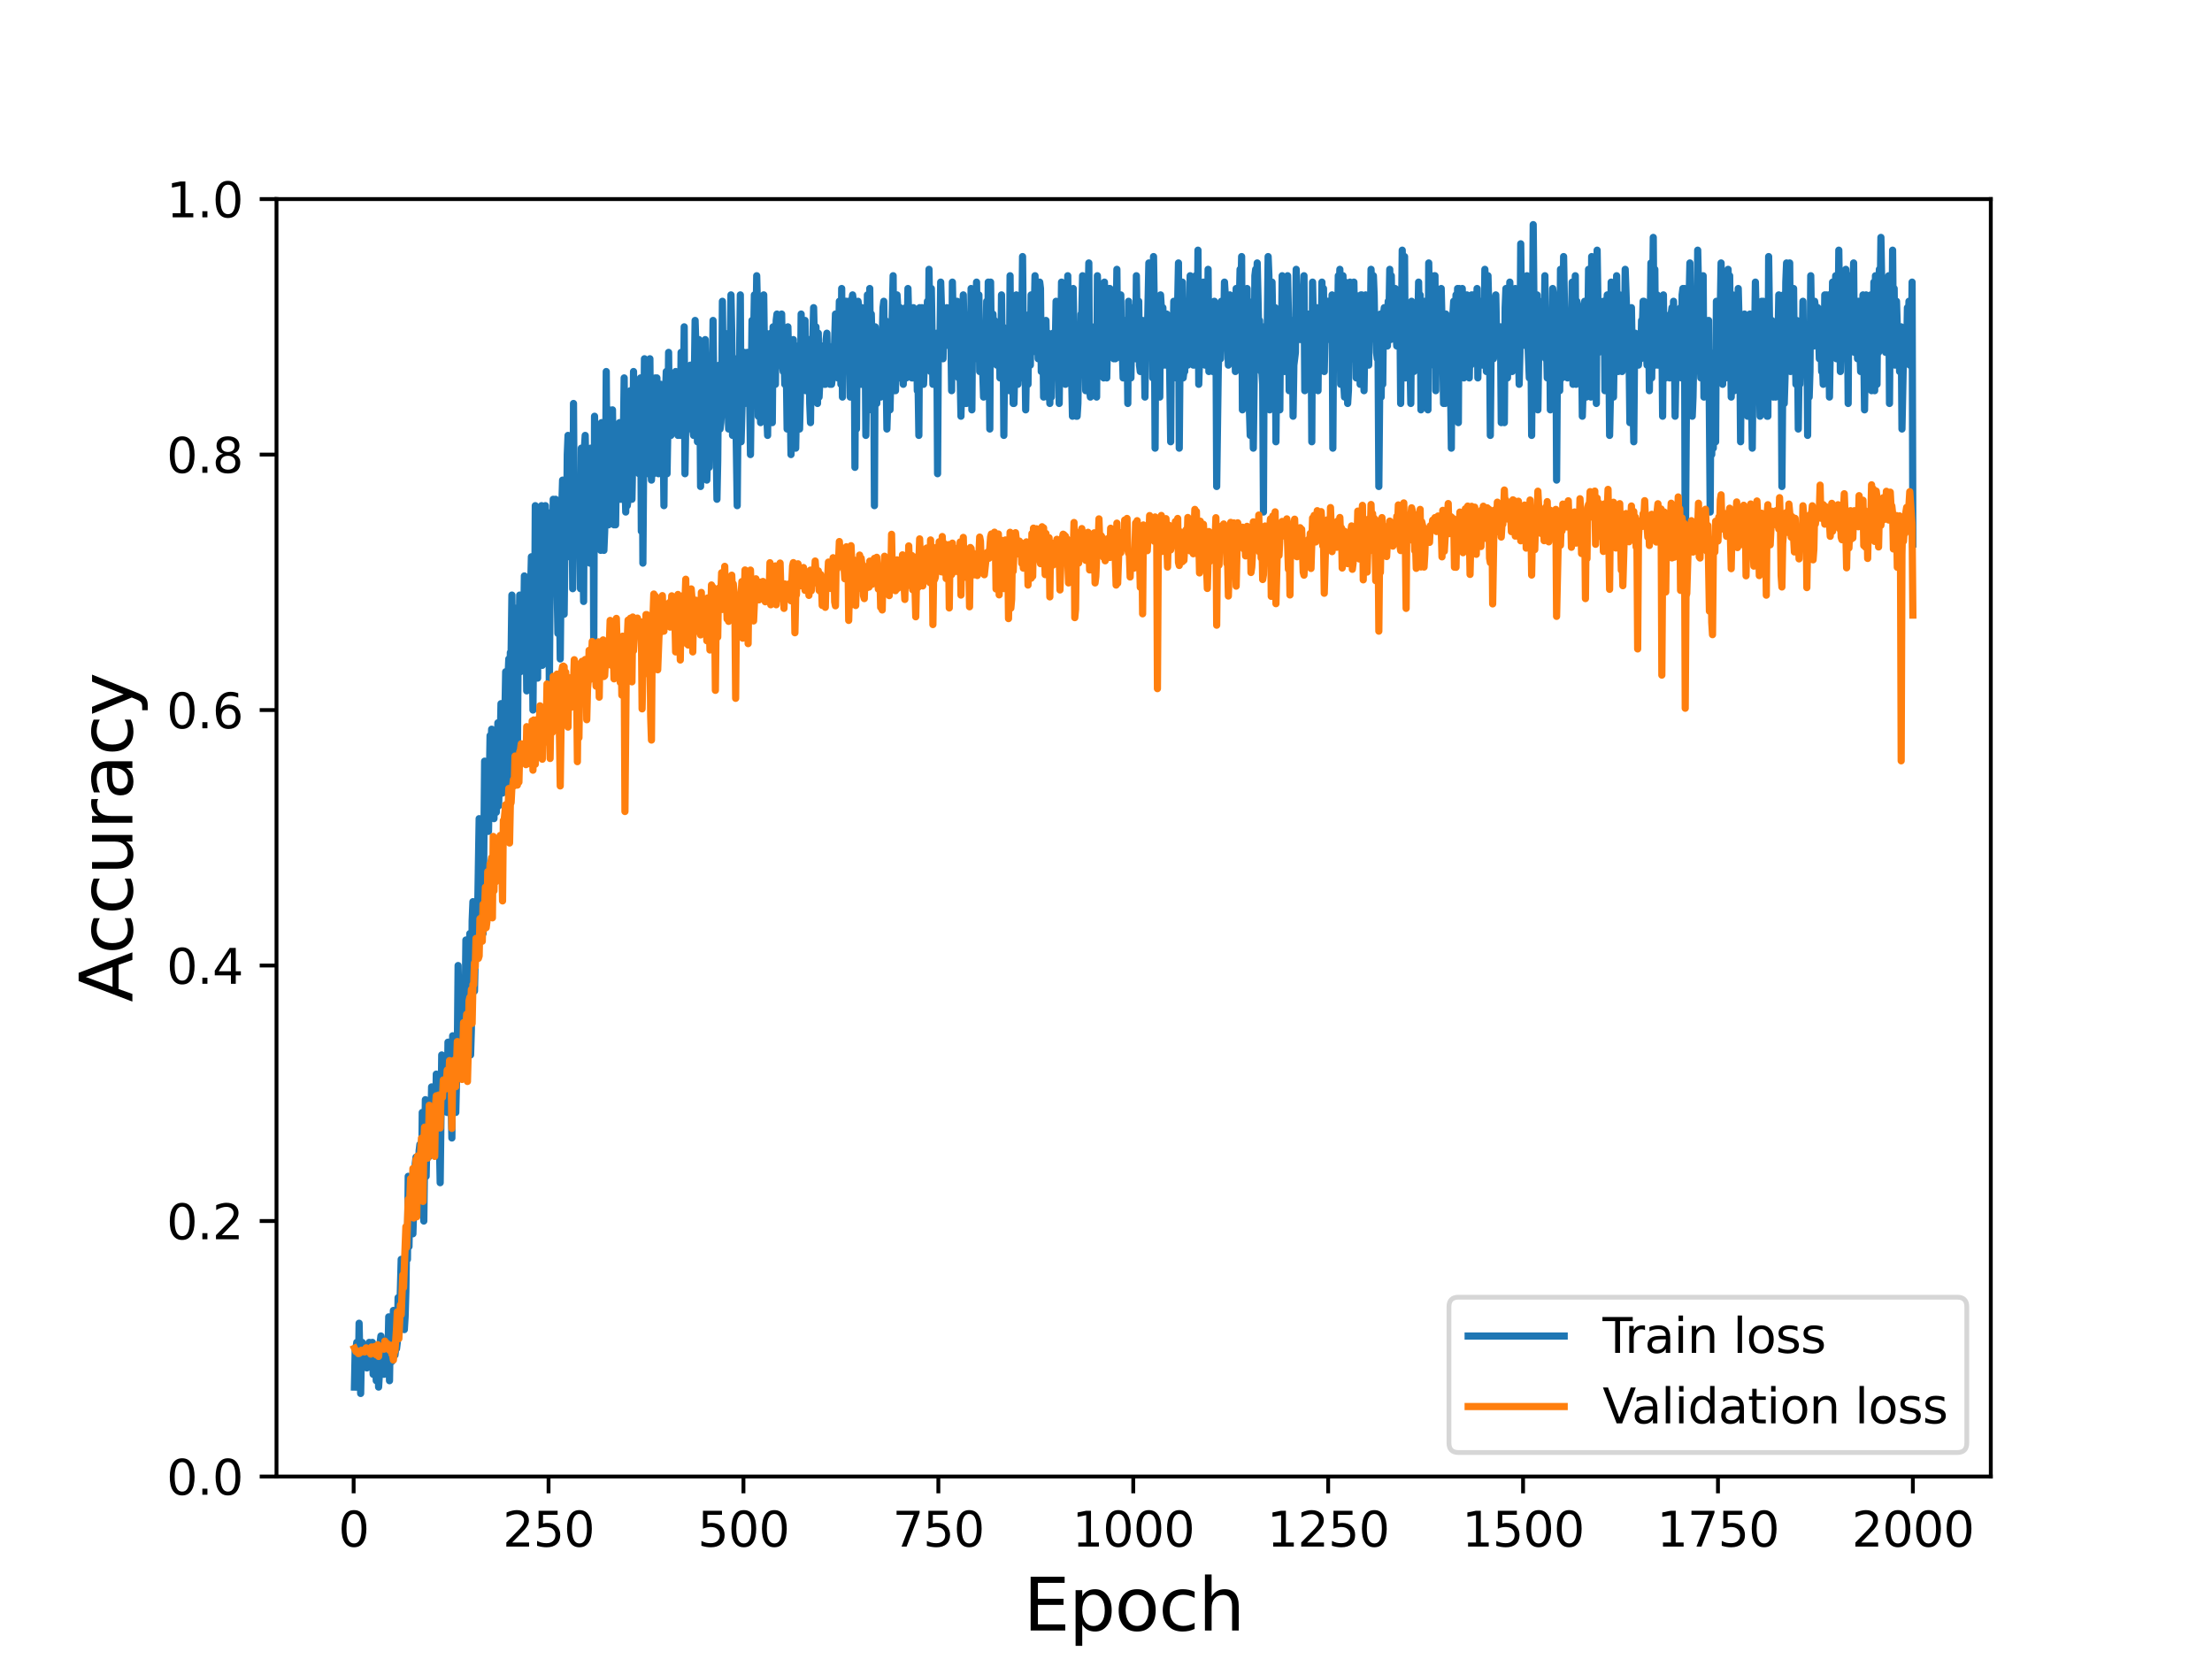<?xml version="1.0" encoding="utf-8" standalone="no"?>
<!DOCTYPE svg PUBLIC "-//W3C//DTD SVG 1.1//EN"
  "http://www.w3.org/Graphics/SVG/1.1/DTD/svg11.dtd">
<svg height="345.6pt" version="1.1" viewBox="0 0 460.8 345.6" width="460.8pt" xmlns="http://www.w3.org/2000/svg" xmlns:xlink="http://www.w3.org/1999/xlink">
 <defs>
  <style type="text/css">*{stroke-linecap:butt;stroke-linejoin:round;}</style>
 </defs>
 <g id="figure_1">
  <g id="patch_1">
   <path d="M 0 345.6 
L 460.8 345.6 
L 460.8 0 
L 0 0 
z
" style="fill:#ffffff;"/>
  </g>
  <g id="axes_1">
   <g id="patch_2">
    <path d="M 57.6 307.584 
L 414.72 307.584 
L 414.72 41.472 
L 57.6 41.472 
z
" style="fill:#ffffff;"/>
   </g>
   <g id="matplotlib.axis_1">
    <g id="xtick_1">
     <g id="line2d_1">
      <defs>
       <path d="M 0 0 
L 0 3.5 
" id="mc44538a71c" style="stroke:#000000;stroke-width:0.8;"/>
      </defs>
      <g>
       <use style="stroke:#000000;stroke-width:0.8;" x="73.67" xlink:href="#mc44538a71c" y="307.584"/>
      </g>
     </g>
     <g id="text_1">
      <!-- 0 -->
      <g transform="translate(70.489 322.182)scale(0.1 -0.1)">
       <defs>
        <path d="M 2034 4250 
Q 1547 4250 1301 3770 
Q 1056 3291 1056 2328 
Q 1056 1369 1301 889 
Q 1547 409 2034 409 
Q 2525 409 2770 889 
Q 3016 1369 3016 2328 
Q 3016 3291 2770 3770 
Q 2525 4250 2034 4250 
z
M 2034 4750 
Q 2819 4750 3233 4129 
Q 3647 3509 3647 2328 
Q 3647 1150 3233 529 
Q 2819 -91 2034 -91 
Q 1250 -91 836 529 
Q 422 1150 422 2328 
Q 422 3509 836 4129 
Q 1250 4750 2034 4750 
z
" id="DejaVuSans-30" transform="scale(0.016)"/>
       </defs>
       <use xlink:href="#DejaVuSans-30"/>
      </g>
     </g>
    </g>
    <g id="xtick_2">
     <g id="line2d_2">
      <g>
       <use style="stroke:#000000;stroke-width:0.8;" x="114.272" xlink:href="#mc44538a71c" y="307.584"/>
      </g>
     </g>
     <g id="text_2">
      <!-- 250 -->
      <g transform="translate(104.729 322.182)scale(0.1 -0.1)">
       <defs>
        <path d="M 1228 531 
L 3431 531 
L 3431 0 
L 469 0 
L 469 531 
Q 828 903 1448 1529 
Q 2069 2156 2228 2338 
Q 2531 2678 2651 2914 
Q 2772 3150 2772 3378 
Q 2772 3750 2511 3984 
Q 2250 4219 1831 4219 
Q 1534 4219 1204 4116 
Q 875 4013 500 3803 
L 500 4441 
Q 881 4594 1212 4672 
Q 1544 4750 1819 4750 
Q 2544 4750 2975 4387 
Q 3406 4025 3406 3419 
Q 3406 3131 3298 2873 
Q 3191 2616 2906 2266 
Q 2828 2175 2409 1742 
Q 1991 1309 1228 531 
z
" id="DejaVuSans-32" transform="scale(0.016)"/>
        <path d="M 691 4666 
L 3169 4666 
L 3169 4134 
L 1269 4134 
L 1269 2991 
Q 1406 3038 1543 3061 
Q 1681 3084 1819 3084 
Q 2600 3084 3056 2656 
Q 3513 2228 3513 1497 
Q 3513 744 3044 326 
Q 2575 -91 1722 -91 
Q 1428 -91 1123 -41 
Q 819 9 494 109 
L 494 744 
Q 775 591 1075 516 
Q 1375 441 1709 441 
Q 2250 441 2565 725 
Q 2881 1009 2881 1497 
Q 2881 1984 2565 2268 
Q 2250 2553 1709 2553 
Q 1456 2553 1204 2497 
Q 953 2441 691 2322 
L 691 4666 
z
" id="DejaVuSans-35" transform="scale(0.016)"/>
       </defs>
       <use xlink:href="#DejaVuSans-32"/>
       <use x="63.623" xlink:href="#DejaVuSans-35"/>
       <use x="127.246" xlink:href="#DejaVuSans-30"/>
      </g>
     </g>
    </g>
    <g id="xtick_3">
     <g id="line2d_3">
      <g>
       <use style="stroke:#000000;stroke-width:0.8;" x="154.875" xlink:href="#mc44538a71c" y="307.584"/>
      </g>
     </g>
     <g id="text_3">
      <!-- 500 -->
      <g transform="translate(145.331 322.182)scale(0.1 -0.1)">
       <use xlink:href="#DejaVuSans-35"/>
       <use x="63.623" xlink:href="#DejaVuSans-30"/>
       <use x="127.246" xlink:href="#DejaVuSans-30"/>
      </g>
     </g>
    </g>
    <g id="xtick_4">
     <g id="line2d_4">
      <g>
       <use style="stroke:#000000;stroke-width:0.8;" x="195.477" xlink:href="#mc44538a71c" y="307.584"/>
      </g>
     </g>
     <g id="text_4">
      <!-- 750 -->
      <g transform="translate(185.933 322.182)scale(0.1 -0.1)">
       <defs>
        <path d="M 525 4666 
L 3525 4666 
L 3525 4397 
L 1831 0 
L 1172 0 
L 2766 4134 
L 525 4134 
L 525 4666 
z
" id="DejaVuSans-37" transform="scale(0.016)"/>
       </defs>
       <use xlink:href="#DejaVuSans-37"/>
       <use x="63.623" xlink:href="#DejaVuSans-35"/>
       <use x="127.246" xlink:href="#DejaVuSans-30"/>
      </g>
     </g>
    </g>
    <g id="xtick_5">
     <g id="line2d_5">
      <g>
       <use style="stroke:#000000;stroke-width:0.8;" x="236.079" xlink:href="#mc44538a71c" y="307.584"/>
      </g>
     </g>
     <g id="text_5">
      <!-- 1000 -->
      <g transform="translate(223.354 322.182)scale(0.1 -0.1)">
       <defs>
        <path d="M 794 531 
L 1825 531 
L 1825 4091 
L 703 3866 
L 703 4441 
L 1819 4666 
L 2450 4666 
L 2450 531 
L 3481 531 
L 3481 0 
L 794 0 
L 794 531 
z
" id="DejaVuSans-31" transform="scale(0.016)"/>
       </defs>
       <use xlink:href="#DejaVuSans-31"/>
       <use x="63.623" xlink:href="#DejaVuSans-30"/>
       <use x="127.246" xlink:href="#DejaVuSans-30"/>
       <use x="190.869" xlink:href="#DejaVuSans-30"/>
      </g>
     </g>
    </g>
    <g id="xtick_6">
     <g id="line2d_6">
      <g>
       <use style="stroke:#000000;stroke-width:0.8;" x="276.681" xlink:href="#mc44538a71c" y="307.584"/>
      </g>
     </g>
     <g id="text_6">
      <!-- 1250 -->
      <g transform="translate(263.956 322.182)scale(0.1 -0.1)">
       <use xlink:href="#DejaVuSans-31"/>
       <use x="63.623" xlink:href="#DejaVuSans-32"/>
       <use x="127.246" xlink:href="#DejaVuSans-35"/>
       <use x="190.869" xlink:href="#DejaVuSans-30"/>
      </g>
     </g>
    </g>
    <g id="xtick_7">
     <g id="line2d_7">
      <g>
       <use style="stroke:#000000;stroke-width:0.8;" x="317.283" xlink:href="#mc44538a71c" y="307.584"/>
      </g>
     </g>
     <g id="text_7">
      <!-- 1500 -->
      <g transform="translate(304.558 322.182)scale(0.1 -0.1)">
       <use xlink:href="#DejaVuSans-31"/>
       <use x="63.623" xlink:href="#DejaVuSans-35"/>
       <use x="127.246" xlink:href="#DejaVuSans-30"/>
       <use x="190.869" xlink:href="#DejaVuSans-30"/>
      </g>
     </g>
    </g>
    <g id="xtick_8">
     <g id="line2d_8">
      <g>
       <use style="stroke:#000000;stroke-width:0.8;" x="357.885" xlink:href="#mc44538a71c" y="307.584"/>
      </g>
     </g>
     <g id="text_8">
      <!-- 1750 -->
      <g transform="translate(345.16 322.182)scale(0.1 -0.1)">
       <use xlink:href="#DejaVuSans-31"/>
       <use x="63.623" xlink:href="#DejaVuSans-37"/>
       <use x="127.246" xlink:href="#DejaVuSans-35"/>
       <use x="190.869" xlink:href="#DejaVuSans-30"/>
      </g>
     </g>
    </g>
    <g id="xtick_9">
     <g id="line2d_9">
      <g>
       <use style="stroke:#000000;stroke-width:0.8;" x="398.487" xlink:href="#mc44538a71c" y="307.584"/>
      </g>
     </g>
     <g id="text_9">
      <!-- 2000 -->
      <g transform="translate(385.762 322.182)scale(0.1 -0.1)">
       <use xlink:href="#DejaVuSans-32"/>
       <use x="63.623" xlink:href="#DejaVuSans-30"/>
       <use x="127.246" xlink:href="#DejaVuSans-30"/>
       <use x="190.869" xlink:href="#DejaVuSans-30"/>
      </g>
     </g>
    </g>
    <g id="text_10">
     <!-- Epoch -->
     <g transform="translate(213.194 339.66)scale(0.15 -0.15)">
      <defs>
       <path d="M 628 4666 
L 3578 4666 
L 3578 4134 
L 1259 4134 
L 1259 2753 
L 3481 2753 
L 3481 2222 
L 1259 2222 
L 1259 531 
L 3634 531 
L 3634 0 
L 628 0 
L 628 4666 
z
" id="DejaVuSans-45" transform="scale(0.016)"/>
       <path d="M 1159 525 
L 1159 -1331 
L 581 -1331 
L 581 3500 
L 1159 3500 
L 1159 2969 
Q 1341 3281 1617 3432 
Q 1894 3584 2278 3584 
Q 2916 3584 3314 3078 
Q 3713 2572 3713 1747 
Q 3713 922 3314 415 
Q 2916 -91 2278 -91 
Q 1894 -91 1617 61 
Q 1341 213 1159 525 
z
M 3116 1747 
Q 3116 2381 2855 2742 
Q 2594 3103 2138 3103 
Q 1681 3103 1420 2742 
Q 1159 2381 1159 1747 
Q 1159 1113 1420 752 
Q 1681 391 2138 391 
Q 2594 391 2855 752 
Q 3116 1113 3116 1747 
z
" id="DejaVuSans-70" transform="scale(0.016)"/>
       <path d="M 1959 3097 
Q 1497 3097 1228 2736 
Q 959 2375 959 1747 
Q 959 1119 1226 758 
Q 1494 397 1959 397 
Q 2419 397 2687 759 
Q 2956 1122 2956 1747 
Q 2956 2369 2687 2733 
Q 2419 3097 1959 3097 
z
M 1959 3584 
Q 2709 3584 3137 3096 
Q 3566 2609 3566 1747 
Q 3566 888 3137 398 
Q 2709 -91 1959 -91 
Q 1206 -91 779 398 
Q 353 888 353 1747 
Q 353 2609 779 3096 
Q 1206 3584 1959 3584 
z
" id="DejaVuSans-6f" transform="scale(0.016)"/>
       <path d="M 3122 3366 
L 3122 2828 
Q 2878 2963 2633 3030 
Q 2388 3097 2138 3097 
Q 1578 3097 1268 2742 
Q 959 2388 959 1747 
Q 959 1106 1268 751 
Q 1578 397 2138 397 
Q 2388 397 2633 464 
Q 2878 531 3122 666 
L 3122 134 
Q 2881 22 2623 -34 
Q 2366 -91 2075 -91 
Q 1284 -91 818 406 
Q 353 903 353 1747 
Q 353 2603 823 3093 
Q 1294 3584 2113 3584 
Q 2378 3584 2631 3529 
Q 2884 3475 3122 3366 
z
" id="DejaVuSans-63" transform="scale(0.016)"/>
       <path d="M 3513 2113 
L 3513 0 
L 2938 0 
L 2938 2094 
Q 2938 2591 2744 2837 
Q 2550 3084 2163 3084 
Q 1697 3084 1428 2787 
Q 1159 2491 1159 1978 
L 1159 0 
L 581 0 
L 581 4863 
L 1159 4863 
L 1159 2956 
Q 1366 3272 1645 3428 
Q 1925 3584 2291 3584 
Q 2894 3584 3203 3211 
Q 3513 2838 3513 2113 
z
" id="DejaVuSans-68" transform="scale(0.016)"/>
      </defs>
      <use xlink:href="#DejaVuSans-45"/>
      <use x="63.184" xlink:href="#DejaVuSans-70"/>
      <use x="126.66" xlink:href="#DejaVuSans-6f"/>
      <use x="187.842" xlink:href="#DejaVuSans-63"/>
      <use x="242.822" xlink:href="#DejaVuSans-68"/>
     </g>
    </g>
   </g>
   <g id="matplotlib.axis_2">
    <g id="ytick_1">
     <g id="line2d_10">
      <defs>
       <path d="M 0 0 
L -3.5 0 
" id="md2548678a4" style="stroke:#000000;stroke-width:0.8;"/>
      </defs>
      <g>
       <use style="stroke:#000000;stroke-width:0.8;" x="57.6" xlink:href="#md2548678a4" y="307.584"/>
      </g>
     </g>
     <g id="text_11">
      <!-- 0.0 -->
      <g transform="translate(34.697 311.383)scale(0.1 -0.1)">
       <defs>
        <path d="M 684 794 
L 1344 794 
L 1344 0 
L 684 0 
L 684 794 
z
" id="DejaVuSans-2e" transform="scale(0.016)"/>
       </defs>
       <use xlink:href="#DejaVuSans-30"/>
       <use x="63.623" xlink:href="#DejaVuSans-2e"/>
       <use x="95.41" xlink:href="#DejaVuSans-30"/>
      </g>
     </g>
    </g>
    <g id="ytick_2">
     <g id="line2d_11">
      <g>
       <use style="stroke:#000000;stroke-width:0.8;" x="57.6" xlink:href="#md2548678a4" y="254.362"/>
      </g>
     </g>
     <g id="text_12">
      <!-- 0.2 -->
      <g transform="translate(34.697 258.161)scale(0.1 -0.1)">
       <use xlink:href="#DejaVuSans-30"/>
       <use x="63.623" xlink:href="#DejaVuSans-2e"/>
       <use x="95.41" xlink:href="#DejaVuSans-32"/>
      </g>
     </g>
    </g>
    <g id="ytick_3">
     <g id="line2d_12">
      <g>
       <use style="stroke:#000000;stroke-width:0.8;" x="57.6" xlink:href="#md2548678a4" y="201.139"/>
      </g>
     </g>
     <g id="text_13">
      <!-- 0.4 -->
      <g transform="translate(34.697 204.938)scale(0.1 -0.1)">
       <defs>
        <path d="M 2419 4116 
L 825 1625 
L 2419 1625 
L 2419 4116 
z
M 2253 4666 
L 3047 4666 
L 3047 1625 
L 3713 1625 
L 3713 1100 
L 3047 1100 
L 3047 0 
L 2419 0 
L 2419 1100 
L 313 1100 
L 313 1709 
L 2253 4666 
z
" id="DejaVuSans-34" transform="scale(0.016)"/>
       </defs>
       <use xlink:href="#DejaVuSans-30"/>
       <use x="63.623" xlink:href="#DejaVuSans-2e"/>
       <use x="95.41" xlink:href="#DejaVuSans-34"/>
      </g>
     </g>
    </g>
    <g id="ytick_4">
     <g id="line2d_13">
      <g>
       <use style="stroke:#000000;stroke-width:0.8;" x="57.6" xlink:href="#md2548678a4" y="147.917"/>
      </g>
     </g>
     <g id="text_14">
      <!-- 0.6 -->
      <g transform="translate(34.697 151.716)scale(0.1 -0.1)">
       <defs>
        <path d="M 2113 2584 
Q 1688 2584 1439 2293 
Q 1191 2003 1191 1497 
Q 1191 994 1439 701 
Q 1688 409 2113 409 
Q 2538 409 2786 701 
Q 3034 994 3034 1497 
Q 3034 2003 2786 2293 
Q 2538 2584 2113 2584 
z
M 3366 4563 
L 3366 3988 
Q 3128 4100 2886 4159 
Q 2644 4219 2406 4219 
Q 1781 4219 1451 3797 
Q 1122 3375 1075 2522 
Q 1259 2794 1537 2939 
Q 1816 3084 2150 3084 
Q 2853 3084 3261 2657 
Q 3669 2231 3669 1497 
Q 3669 778 3244 343 
Q 2819 -91 2113 -91 
Q 1303 -91 875 529 
Q 447 1150 447 2328 
Q 447 3434 972 4092 
Q 1497 4750 2381 4750 
Q 2619 4750 2861 4703 
Q 3103 4656 3366 4563 
z
" id="DejaVuSans-36" transform="scale(0.016)"/>
       </defs>
       <use xlink:href="#DejaVuSans-30"/>
       <use x="63.623" xlink:href="#DejaVuSans-2e"/>
       <use x="95.41" xlink:href="#DejaVuSans-36"/>
      </g>
     </g>
    </g>
    <g id="ytick_5">
     <g id="line2d_14">
      <g>
       <use style="stroke:#000000;stroke-width:0.8;" x="57.6" xlink:href="#md2548678a4" y="94.694"/>
      </g>
     </g>
     <g id="text_15">
      <!-- 0.8 -->
      <g transform="translate(34.697 98.494)scale(0.1 -0.1)">
       <defs>
        <path d="M 2034 2216 
Q 1584 2216 1326 1975 
Q 1069 1734 1069 1313 
Q 1069 891 1326 650 
Q 1584 409 2034 409 
Q 2484 409 2743 651 
Q 3003 894 3003 1313 
Q 3003 1734 2745 1975 
Q 2488 2216 2034 2216 
z
M 1403 2484 
Q 997 2584 770 2862 
Q 544 3141 544 3541 
Q 544 4100 942 4425 
Q 1341 4750 2034 4750 
Q 2731 4750 3128 4425 
Q 3525 4100 3525 3541 
Q 3525 3141 3298 2862 
Q 3072 2584 2669 2484 
Q 3125 2378 3379 2068 
Q 3634 1759 3634 1313 
Q 3634 634 3220 271 
Q 2806 -91 2034 -91 
Q 1263 -91 848 271 
Q 434 634 434 1313 
Q 434 1759 690 2068 
Q 947 2378 1403 2484 
z
M 1172 3481 
Q 1172 3119 1398 2916 
Q 1625 2713 2034 2713 
Q 2441 2713 2670 2916 
Q 2900 3119 2900 3481 
Q 2900 3844 2670 4047 
Q 2441 4250 2034 4250 
Q 1625 4250 1398 4047 
Q 1172 3844 1172 3481 
z
" id="DejaVuSans-38" transform="scale(0.016)"/>
       </defs>
       <use xlink:href="#DejaVuSans-30"/>
       <use x="63.623" xlink:href="#DejaVuSans-2e"/>
       <use x="95.41" xlink:href="#DejaVuSans-38"/>
      </g>
     </g>
    </g>
    <g id="ytick_6">
     <g id="line2d_15">
      <g>
       <use style="stroke:#000000;stroke-width:0.8;" x="57.6" xlink:href="#md2548678a4" y="41.472"/>
      </g>
     </g>
     <g id="text_16">
      <!-- 1.0 -->
      <g transform="translate(34.697 45.271)scale(0.1 -0.1)">
       <use xlink:href="#DejaVuSans-31"/>
       <use x="63.623" xlink:href="#DejaVuSans-2e"/>
       <use x="95.41" xlink:href="#DejaVuSans-30"/>
      </g>
     </g>
    </g>
    <g id="text_17">
     <!-- Accuracy -->
     <g transform="translate(27.577 208.77)rotate(-90)scale(0.15 -0.15)">
      <defs>
       <path d="M 2188 4044 
L 1331 1722 
L 3047 1722 
L 2188 4044 
z
M 1831 4666 
L 2547 4666 
L 4325 0 
L 3669 0 
L 3244 1197 
L 1141 1197 
L 716 0 
L 50 0 
L 1831 4666 
z
" id="DejaVuSans-41" transform="scale(0.016)"/>
       <path d="M 544 1381 
L 544 3500 
L 1119 3500 
L 1119 1403 
Q 1119 906 1312 657 
Q 1506 409 1894 409 
Q 2359 409 2629 706 
Q 2900 1003 2900 1516 
L 2900 3500 
L 3475 3500 
L 3475 0 
L 2900 0 
L 2900 538 
Q 2691 219 2414 64 
Q 2138 -91 1772 -91 
Q 1169 -91 856 284 
Q 544 659 544 1381 
z
M 1991 3584 
L 1991 3584 
z
" id="DejaVuSans-75" transform="scale(0.016)"/>
       <path d="M 2631 2963 
Q 2534 3019 2420 3045 
Q 2306 3072 2169 3072 
Q 1681 3072 1420 2755 
Q 1159 2438 1159 1844 
L 1159 0 
L 581 0 
L 581 3500 
L 1159 3500 
L 1159 2956 
Q 1341 3275 1631 3429 
Q 1922 3584 2338 3584 
Q 2397 3584 2469 3576 
Q 2541 3569 2628 3553 
L 2631 2963 
z
" id="DejaVuSans-72" transform="scale(0.016)"/>
       <path d="M 2194 1759 
Q 1497 1759 1228 1600 
Q 959 1441 959 1056 
Q 959 750 1161 570 
Q 1363 391 1709 391 
Q 2188 391 2477 730 
Q 2766 1069 2766 1631 
L 2766 1759 
L 2194 1759 
z
M 3341 1997 
L 3341 0 
L 2766 0 
L 2766 531 
Q 2569 213 2275 61 
Q 1981 -91 1556 -91 
Q 1019 -91 701 211 
Q 384 513 384 1019 
Q 384 1609 779 1909 
Q 1175 2209 1959 2209 
L 2766 2209 
L 2766 2266 
Q 2766 2663 2505 2880 
Q 2244 3097 1772 3097 
Q 1472 3097 1187 3025 
Q 903 2953 641 2809 
L 641 3341 
Q 956 3463 1253 3523 
Q 1550 3584 1831 3584 
Q 2591 3584 2966 3190 
Q 3341 2797 3341 1997 
z
" id="DejaVuSans-61" transform="scale(0.016)"/>
       <path d="M 2059 -325 
Q 1816 -950 1584 -1140 
Q 1353 -1331 966 -1331 
L 506 -1331 
L 506 -850 
L 844 -850 
Q 1081 -850 1212 -737 
Q 1344 -625 1503 -206 
L 1606 56 
L 191 3500 
L 800 3500 
L 1894 763 
L 2988 3500 
L 3597 3500 
L 2059 -325 
z
" id="DejaVuSans-79" transform="scale(0.016)"/>
      </defs>
      <use xlink:href="#DejaVuSans-41"/>
      <use x="66.658" xlink:href="#DejaVuSans-63"/>
      <use x="121.639" xlink:href="#DejaVuSans-63"/>
      <use x="176.619" xlink:href="#DejaVuSans-75"/>
      <use x="239.998" xlink:href="#DejaVuSans-72"/>
      <use x="281.111" xlink:href="#DejaVuSans-61"/>
      <use x="342.391" xlink:href="#DejaVuSans-63"/>
      <use x="397.371" xlink:href="#DejaVuSans-79"/>
     </g>
    </g>
   </g>
   <g id="line2d_16">
    <path clip-path="url(#p64af3f9d97)" d="M 73.833 288.956 
L 73.995 280.973 
L 74.158 280.973 
L 74.32 279.642 
L 74.482 287.626 
L 74.645 287.626 
L 74.807 275.651 
L 75.132 290.287 
L 75.294 280.973 
L 75.457 279.642 
L 75.619 284.964 
L 75.782 280.973 
L 76.269 280.973 
L 76.431 284.964 
L 76.756 280.973 
L 76.918 279.642 
L 77.081 282.303 
L 77.243 282.303 
L 77.568 279.642 
L 77.731 286.295 
L 78.055 282.303 
L 78.218 283.634 
L 78.38 287.626 
L 78.705 280.973 
L 78.867 288.956 
L 79.03 286.295 
L 79.192 279.642 
L 79.355 278.312 
L 79.517 279.642 
L 79.679 279.642 
L 79.842 280.973 
L 80.004 286.295 
L 80.167 282.303 
L 80.329 282.303 
L 80.491 280.973 
L 80.654 280.973 
L 80.816 282.303 
L 80.979 274.32 
L 81.141 287.626 
L 81.304 276.981 
L 81.466 278.312 
L 81.628 283.634 
L 81.953 272.989 
L 82.278 282.303 
L 82.44 280.973 
L 82.603 280.973 
L 82.765 279.642 
L 82.928 270.328 
L 83.09 274.32 
L 83.252 274.32 
L 83.577 262.345 
L 83.74 270.328 
L 83.902 265.006 
L 84.227 276.981 
L 84.389 274.32 
L 84.552 268.998 
L 84.714 258.353 
L 84.877 262.345 
L 85.039 245.048 
L 85.201 259.684 
L 85.364 250.37 
L 85.526 249.039 
L 85.689 250.37 
L 85.851 247.709 
L 86.013 257.023 
L 86.176 251.7 
L 86.338 251.7 
L 86.501 242.387 
L 86.663 241.056 
L 86.825 247.709 
L 86.988 241.056 
L 87.15 245.048 
L 87.313 239.725 
L 87.475 238.395 
L 87.637 247.709 
L 87.8 250.37 
L 87.962 231.742 
L 88.125 250.37 
L 88.287 254.362 
L 88.612 229.081 
L 88.774 245.048 
L 89.099 230.412 
L 89.262 241.056 
L 89.424 239.725 
L 89.749 235.734 
L 89.911 226.42 
L 90.074 230.412 
L 90.236 227.75 
L 90.398 227.75 
L 90.561 235.734 
L 90.723 235.734 
L 90.886 223.759 
L 91.048 237.064 
L 91.21 230.412 
L 91.373 229.081 
L 91.698 246.378 
L 92.022 219.767 
L 92.185 226.42 
L 92.347 223.759 
L 92.51 227.75 
L 92.672 223.759 
L 92.835 225.089 
L 92.997 223.759 
L 93.159 231.742 
L 93.322 217.106 
L 93.647 217.106 
L 93.809 227.75 
L 93.971 229.081 
L 94.134 237.064 
L 94.296 215.775 
L 94.459 221.098 
L 94.783 223.759 
L 94.946 231.742 
L 95.271 218.436 
L 95.433 201.139 
L 95.758 219.767 
L 96.083 211.784 
L 96.408 206.461 
L 96.57 213.114 
L 96.732 206.461 
L 96.895 209.123 
L 97.057 195.817 
L 97.22 209.123 
L 97.382 213.114 
L 97.544 197.148 
L 97.707 203.8 
L 97.869 194.486 
L 98.032 219.767 
L 98.194 214.445 
L 98.356 191.825 
L 98.519 187.834 
L 98.844 206.461 
L 99.168 191.825 
L 99.331 194.486 
L 99.493 190.495 
L 99.818 170.536 
L 99.98 171.867 
L 100.305 171.867 
L 100.468 175.859 
L 100.63 194.486 
L 100.955 158.561 
L 101.117 169.206 
L 101.442 165.214 
L 101.605 165.214 
L 101.767 173.197 
L 102.092 153.239 
L 102.254 157.231 
L 102.417 151.908 
L 102.579 158.561 
L 102.741 155.9 
L 102.904 170.536 
L 103.066 161.222 
L 103.229 167.875 
L 103.391 169.206 
L 103.553 162.553 
L 103.716 150.578 
L 103.878 167.875 
L 104.203 154.57 
L 104.366 146.586 
L 104.528 146.586 
L 104.69 165.214 
L 104.853 149.247 
L 105.015 158.561 
L 105.34 139.933 
L 105.502 155.9 
L 105.827 141.264 
L 105.99 137.272 
L 106.152 165.214 
L 106.314 135.942 
L 106.477 135.942 
L 106.639 123.967 
L 106.964 149.247 
L 107.126 126.628 
L 107.289 162.553 
L 107.614 130.62 
L 107.776 159.892 
L 107.939 134.611 
L 108.101 135.942 
L 108.263 123.967 
L 108.426 139.933 
L 108.588 123.967 
L 108.751 133.281 
L 108.913 131.95 
L 109.075 131.95 
L 109.238 119.975 
L 109.4 125.297 
L 109.563 126.628 
L 109.725 143.925 
L 109.887 127.958 
L 110.212 139.933 
L 110.375 125.297 
L 110.537 122.636 
L 110.699 115.983 
L 111.024 147.917 
L 111.187 130.62 
L 111.349 134.611 
L 111.511 105.339 
L 111.999 141.264 
L 112.161 108 
L 112.324 117.314 
L 112.486 114.653 
L 112.811 105.339 
L 112.973 138.603 
L 113.136 134.611 
L 113.298 119.975 
L 113.46 131.95 
L 113.623 105.339 
L 113.785 119.975 
L 113.948 106.669 
L 114.11 119.975 
L 114.272 108 
L 114.435 143.925 
L 114.597 122.636 
L 114.76 118.644 
L 115.084 118.644 
L 115.247 104.008 
L 115.409 122.636 
L 115.734 104.008 
L 116.221 131.95 
L 116.384 110.661 
L 116.709 137.272 
L 117.033 105.339 
L 117.196 100.017 
L 117.358 106.669 
L 117.521 127.958 
L 117.683 113.322 
L 118.008 113.322 
L 118.17 94.694 
L 118.333 90.703 
L 118.495 110.661 
L 118.657 115.983 
L 118.82 109.331 
L 118.982 97.356 
L 119.145 104.008 
L 119.307 122.636 
L 119.47 84.05 
L 119.632 109.331 
L 119.794 108 
L 119.957 104.008 
L 120.119 114.653 
L 120.282 113.322 
L 120.444 113.322 
L 120.606 114.653 
L 120.769 111.992 
L 120.931 122.636 
L 121.094 93.364 
L 121.581 125.297 
L 121.743 93.364 
L 121.906 90.703 
L 122.068 98.686 
L 122.555 94.694 
L 122.718 114.653 
L 122.88 117.314 
L 123.042 93.364 
L 123.367 104.008 
L 123.53 93.364 
L 123.692 137.272 
L 123.855 86.711 
L 124.179 102.678 
L 124.342 102.678 
L 124.667 94.694 
L 125.154 114.653 
L 125.316 88.042 
L 125.479 100.017 
L 125.641 100.017 
L 125.803 114.653 
L 125.966 110.661 
L 126.128 102.678 
L 126.291 77.397 
L 126.453 98.686 
L 126.615 97.356 
L 126.778 109.331 
L 126.94 85.38 
L 127.103 92.033 
L 127.265 105.339 
L 127.428 100.017 
L 127.59 85.38 
L 127.915 109.331 
L 128.077 101.347 
L 128.24 109.331 
L 128.402 97.356 
L 128.564 98.686 
L 128.727 92.033 
L 128.889 97.356 
L 129.052 88.042 
L 129.214 104.008 
L 129.376 101.347 
L 129.539 104.008 
L 129.701 102.678 
L 130.026 78.728 
L 130.188 100.017 
L 130.351 106.669 
L 130.513 84.05 
L 130.676 105.339 
L 130.838 104.008 
L 131.163 82.719 
L 131.325 81.389 
L 131.65 104.008 
L 131.813 94.694 
L 131.975 77.397 
L 132.137 93.364 
L 132.3 96.025 
L 132.462 94.694 
L 132.625 81.389 
L 132.787 94.694 
L 132.949 93.364 
L 133.112 98.686 
L 133.437 78.728 
L 133.599 110.661 
L 133.761 84.05 
L 133.924 117.314 
L 134.249 74.736 
L 134.411 82.719 
L 134.573 78.728 
L 134.736 84.05 
L 134.898 78.728 
L 135.061 98.686 
L 135.386 74.736 
L 135.548 96.025 
L 135.71 100.017 
L 136.035 93.364 
L 136.198 98.686 
L 136.36 82.719 
L 136.522 78.728 
L 136.685 86.711 
L 136.847 78.728 
L 137.172 98.686 
L 137.334 85.38 
L 137.497 92.033 
L 137.659 80.058 
L 137.822 92.033 
L 137.984 90.703 
L 138.146 90.703 
L 138.309 105.339 
L 138.471 86.711 
L 138.796 77.397 
L 138.959 98.686 
L 139.121 89.372 
L 139.283 73.405 
L 139.446 89.372 
L 139.608 82.719 
L 139.771 90.703 
L 140.095 80.058 
L 140.258 78.728 
L 140.42 89.372 
L 140.583 80.058 
L 140.745 77.397 
L 140.907 86.711 
L 141.07 80.058 
L 141.232 90.703 
L 141.557 81.389 
L 141.719 90.703 
L 141.882 73.405 
L 142.044 86.711 
L 142.207 89.372 
L 142.369 82.719 
L 142.532 68.083 
L 142.694 98.686 
L 142.856 88.042 
L 143.019 88.042 
L 143.181 77.397 
L 143.344 89.372 
L 143.506 81.389 
L 143.668 88.042 
L 143.831 76.067 
L 143.993 84.05 
L 144.156 77.397 
L 144.318 89.372 
L 144.48 90.703 
L 144.805 66.753 
L 144.968 72.075 
L 145.292 92.033 
L 145.617 70.744 
L 145.78 80.058 
L 145.942 101.347 
L 146.105 85.38 
L 146.267 90.703 
L 146.429 73.405 
L 146.754 88.042 
L 146.917 70.744 
L 147.079 78.728 
L 147.241 100.017 
L 147.404 94.694 
L 147.566 84.05 
L 147.729 97.356 
L 147.891 77.397 
L 148.216 82.719 
L 148.378 82.719 
L 148.541 66.753 
L 148.703 81.389 
L 148.865 77.397 
L 149.028 92.033 
L 149.19 92.033 
L 149.353 104.008 
L 149.515 96.025 
L 149.677 78.728 
L 149.84 76.067 
L 150.002 89.372 
L 150.165 88.042 
L 150.327 85.38 
L 150.49 62.761 
L 150.652 78.728 
L 150.814 81.389 
L 150.977 69.414 
L 151.139 77.397 
L 151.302 78.728 
L 151.464 76.067 
L 151.789 89.372 
L 151.951 84.05 
L 152.276 61.43 
L 152.438 69.414 
L 152.601 90.703 
L 152.926 85.38 
L 153.088 74.736 
L 153.413 94.694 
L 153.575 105.339 
L 153.738 86.711 
L 153.9 86.711 
L 154.225 61.43 
L 154.387 92.033 
L 154.875 73.405 
L 155.037 73.405 
L 155.199 84.05 
L 155.524 77.397 
L 155.687 73.405 
L 156.174 82.719 
L 156.336 94.694 
L 156.661 66.753 
L 156.823 73.405 
L 156.986 70.744 
L 157.148 61.43 
L 157.311 72.075 
L 157.473 69.414 
L 157.636 57.439 
L 157.798 64.092 
L 157.96 86.711 
L 158.123 77.397 
L 158.448 88.042 
L 158.61 73.405 
L 158.772 73.405 
L 158.935 74.736 
L 159.097 61.43 
L 159.422 86.711 
L 159.584 69.414 
L 159.747 86.711 
L 159.909 90.703 
L 160.072 70.744 
L 160.234 70.744 
L 160.396 86.711 
L 160.559 69.414 
L 160.884 88.042 
L 161.046 68.083 
L 161.208 80.058 
L 161.371 70.744 
L 161.533 80.058 
L 161.696 66.753 
L 161.858 65.422 
L 162.021 74.736 
L 162.183 76.067 
L 162.345 68.083 
L 162.67 74.736 
L 162.833 65.422 
L 162.995 76.067 
L 163.157 77.397 
L 163.32 73.405 
L 163.482 80.058 
L 163.645 76.067 
L 163.807 77.397 
L 163.969 89.372 
L 164.132 68.083 
L 164.294 74.736 
L 164.457 73.405 
L 164.781 94.694 
L 164.944 89.372 
L 165.106 74.736 
L 165.269 70.744 
L 165.431 81.389 
L 165.594 80.058 
L 165.756 93.364 
L 166.081 76.067 
L 166.243 72.075 
L 166.568 89.372 
L 166.73 82.719 
L 166.893 65.422 
L 167.055 76.067 
L 167.218 76.067 
L 167.38 72.075 
L 167.542 78.728 
L 167.705 66.753 
L 167.867 81.389 
L 168.03 80.058 
L 168.192 77.397 
L 168.354 72.075 
L 168.517 70.744 
L 168.679 84.05 
L 168.842 88.042 
L 169.004 74.736 
L 169.167 73.405 
L 169.329 70.744 
L 169.491 64.092 
L 169.816 77.397 
L 169.979 68.083 
L 170.303 84.05 
L 170.466 69.414 
L 170.628 82.719 
L 170.953 76.067 
L 171.115 74.736 
L 171.278 72.075 
L 171.44 73.405 
L 171.765 80.058 
L 171.927 80.058 
L 172.09 70.744 
L 172.252 69.414 
L 172.415 76.067 
L 172.577 73.405 
L 172.739 78.728 
L 172.902 80.058 
L 173.064 77.397 
L 173.227 80.058 
L 173.389 78.728 
L 173.552 72.075 
L 173.714 76.067 
L 174.039 65.422 
L 174.201 74.736 
L 174.364 73.405 
L 174.526 78.728 
L 174.851 62.761 
L 175.176 80.058 
L 175.338 60.1 
L 175.5 82.719 
L 175.663 65.422 
L 175.988 74.736 
L 176.15 62.761 
L 176.312 62.761 
L 176.637 72.075 
L 176.8 62.761 
L 177.125 82.719 
L 177.287 76.067 
L 177.449 62.761 
L 177.612 61.43 
L 177.774 62.761 
L 177.937 68.083 
L 178.099 97.356 
L 178.261 65.422 
L 178.424 89.372 
L 178.586 66.753 
L 178.749 62.761 
L 178.911 64.092 
L 179.073 72.075 
L 179.236 66.753 
L 179.398 80.058 
L 179.561 64.092 
L 179.723 76.067 
L 179.885 72.075 
L 180.048 77.397 
L 180.21 68.083 
L 180.373 90.703 
L 180.698 61.43 
L 180.86 66.753 
L 181.022 85.38 
L 181.185 60.1 
L 181.347 76.067 
L 181.51 65.422 
L 181.672 72.075 
L 181.834 70.744 
L 181.997 74.736 
L 182.159 105.339 
L 182.322 68.083 
L 182.484 81.389 
L 182.646 84.05 
L 182.971 73.405 
L 183.134 81.389 
L 183.296 82.719 
L 183.458 82.719 
L 183.946 64.092 
L 184.108 62.761 
L 184.27 80.058 
L 184.433 66.753 
L 184.758 89.372 
L 185.083 78.728 
L 185.245 74.736 
L 185.407 85.38 
L 186.057 57.439 
L 186.219 81.389 
L 186.382 76.067 
L 186.544 81.389 
L 186.869 61.43 
L 187.031 64.092 
L 187.194 64.092 
L 187.356 78.728 
L 187.519 64.092 
L 187.681 78.728 
L 187.843 76.067 
L 188.006 76.067 
L 188.168 80.058 
L 188.331 69.414 
L 188.493 70.744 
L 188.656 64.092 
L 188.818 78.728 
L 189.143 60.1 
L 189.468 73.405 
L 189.63 73.405 
L 189.792 69.414 
L 189.955 78.728 
L 190.117 78.728 
L 190.28 64.092 
L 190.442 76.067 
L 190.604 77.397 
L 190.767 70.744 
L 190.929 69.414 
L 191.092 81.389 
L 191.254 80.058 
L 191.416 90.703 
L 191.579 64.092 
L 191.741 76.067 
L 192.066 64.092 
L 192.229 80.058 
L 192.391 80.058 
L 192.716 72.075 
L 192.878 72.075 
L 193.203 62.761 
L 193.365 76.067 
L 193.528 56.108 
L 193.853 77.397 
L 194.015 60.1 
L 194.34 80.058 
L 194.502 80.058 
L 194.665 69.414 
L 194.827 77.397 
L 194.989 70.744 
L 195.152 69.414 
L 195.314 98.686 
L 195.477 72.075 
L 195.639 74.736 
L 195.801 72.075 
L 195.964 58.769 
L 196.289 69.414 
L 196.451 74.736 
L 196.614 66.753 
L 196.776 68.083 
L 196.938 70.744 
L 197.263 64.092 
L 197.426 70.744 
L 197.588 66.753 
L 197.75 72.075 
L 198.075 69.414 
L 198.238 81.389 
L 198.4 58.769 
L 198.725 76.067 
L 198.887 73.405 
L 199.05 76.067 
L 199.374 62.761 
L 199.699 78.728 
L 199.862 70.744 
L 200.187 86.711 
L 200.511 66.753 
L 200.674 61.43 
L 200.836 69.414 
L 200.999 84.05 
L 201.161 70.744 
L 201.323 84.05 
L 201.486 74.736 
L 201.648 81.389 
L 201.973 65.422 
L 202.135 77.397 
L 202.298 60.1 
L 202.46 85.38 
L 202.623 65.422 
L 202.785 73.405 
L 202.947 68.083 
L 203.11 74.736 
L 203.272 72.075 
L 203.435 58.769 
L 203.597 70.744 
L 203.76 68.083 
L 203.922 61.43 
L 204.084 77.397 
L 204.409 68.083 
L 204.896 82.719 
L 205.221 72.075 
L 205.384 72.075 
L 205.546 62.761 
L 205.708 77.397 
L 205.871 58.769 
L 206.196 89.372 
L 206.358 58.769 
L 206.52 73.405 
L 206.683 72.075 
L 206.845 65.422 
L 207.008 69.414 
L 207.17 66.753 
L 207.332 68.083 
L 207.657 76.067 
L 207.82 74.736 
L 207.982 76.067 
L 208.145 69.414 
L 208.307 78.728 
L 208.469 77.397 
L 208.632 61.43 
L 208.794 73.405 
L 208.957 68.083 
L 209.119 90.703 
L 209.281 73.405 
L 209.444 81.389 
L 209.606 78.728 
L 209.769 72.075 
L 209.931 72.075 
L 210.093 69.414 
L 210.256 81.389 
L 210.418 57.439 
L 210.581 80.058 
L 210.743 80.058 
L 210.905 66.753 
L 211.068 84.05 
L 211.23 84.05 
L 211.718 61.43 
L 212.042 80.058 
L 212.367 68.083 
L 212.53 66.753 
L 212.692 78.728 
L 212.854 69.414 
L 213.017 53.447 
L 213.179 70.744 
L 213.342 66.753 
L 213.504 73.405 
L 213.666 85.38 
L 213.829 76.067 
L 214.154 80.058 
L 214.316 66.753 
L 214.478 65.422 
L 214.641 76.067 
L 214.803 61.43 
L 214.966 73.405 
L 215.453 65.422 
L 215.615 57.439 
L 215.778 65.422 
L 215.94 62.761 
L 216.265 74.736 
L 216.427 74.736 
L 216.59 58.769 
L 216.752 60.1 
L 216.915 77.397 
L 217.077 77.397 
L 217.239 69.414 
L 217.402 82.719 
L 217.727 77.397 
L 217.889 66.753 
L 218.214 82.719 
L 218.376 69.414 
L 218.539 72.075 
L 218.701 84.05 
L 218.863 74.736 
L 219.026 82.719 
L 219.188 70.744 
L 219.351 69.414 
L 219.513 76.067 
L 219.676 77.397 
L 219.838 72.075 
L 220 62.761 
L 220.163 70.744 
L 220.325 69.414 
L 220.488 73.405 
L 220.65 84.05 
L 220.812 70.744 
L 220.975 72.075 
L 221.137 58.769 
L 221.3 72.075 
L 221.462 62.761 
L 221.624 62.761 
L 221.787 66.753 
L 221.949 80.058 
L 222.112 65.422 
L 222.274 73.405 
L 222.436 57.439 
L 222.599 76.067 
L 222.761 74.736 
L 222.924 68.083 
L 223.086 78.728 
L 223.249 78.728 
L 223.411 86.711 
L 223.573 60.1 
L 223.898 82.719 
L 224.061 72.075 
L 224.223 86.711 
L 224.385 86.711 
L 224.548 84.05 
L 224.71 74.736 
L 224.873 72.075 
L 225.035 76.067 
L 225.197 65.422 
L 225.36 65.422 
L 225.522 57.439 
L 225.685 61.43 
L 225.847 73.405 
L 226.009 66.753 
L 226.172 81.389 
L 226.334 62.761 
L 226.497 74.736 
L 226.822 54.778 
L 226.984 81.389 
L 227.146 82.719 
L 227.309 69.414 
L 227.471 76.067 
L 227.796 69.414 
L 227.958 68.083 
L 228.121 69.414 
L 228.283 73.405 
L 228.446 82.719 
L 228.608 57.439 
L 228.77 62.761 
L 228.933 74.736 
L 229.095 68.083 
L 229.258 72.075 
L 229.42 62.761 
L 229.582 70.744 
L 229.745 64.092 
L 229.907 78.728 
L 230.07 58.769 
L 230.232 66.753 
L 230.394 62.761 
L 230.557 78.728 
L 230.882 62.761 
L 231.044 60.1 
L 231.207 60.1 
L 231.369 70.744 
L 231.531 73.405 
L 231.856 68.083 
L 232.019 74.736 
L 232.181 62.761 
L 232.343 74.736 
L 232.506 68.083 
L 232.668 56.108 
L 232.831 73.405 
L 232.993 70.744 
L 233.155 70.744 
L 233.318 62.761 
L 233.48 61.43 
L 233.643 74.736 
L 233.805 73.405 
L 233.967 78.728 
L 234.13 74.736 
L 234.292 66.753 
L 234.617 77.397 
L 234.78 69.414 
L 234.942 84.05 
L 235.104 62.761 
L 235.592 78.728 
L 235.754 68.083 
L 235.916 69.414 
L 236.079 64.092 
L 236.404 72.075 
L 236.566 74.736 
L 236.728 57.439 
L 236.891 68.083 
L 237.053 62.761 
L 237.216 62.761 
L 237.378 76.067 
L 237.54 77.397 
L 237.703 68.083 
L 237.865 70.744 
L 238.028 66.753 
L 238.19 72.075 
L 238.353 72.075 
L 238.515 82.719 
L 238.677 69.414 
L 238.84 73.405 
L 239.002 70.744 
L 239.327 54.778 
L 239.489 65.422 
L 239.652 65.422 
L 239.814 73.405 
L 239.977 58.769 
L 240.139 78.728 
L 240.301 53.447 
L 240.464 64.092 
L 240.626 93.364 
L 240.789 64.092 
L 240.951 73.405 
L 241.113 73.405 
L 241.276 78.728 
L 241.438 70.744 
L 241.601 82.719 
L 241.763 61.43 
L 242.088 66.753 
L 242.25 64.092 
L 242.413 76.067 
L 242.575 66.753 
L 242.9 76.067 
L 243.062 65.422 
L 243.225 73.405 
L 243.387 66.753 
L 243.55 69.414 
L 243.874 92.033 
L 244.037 68.083 
L 244.199 73.405 
L 244.362 73.405 
L 244.524 62.761 
L 244.686 69.414 
L 244.849 69.414 
L 245.011 78.728 
L 245.498 54.778 
L 245.661 93.364 
L 245.823 74.736 
L 246.311 58.769 
L 246.473 78.728 
L 246.635 77.397 
L 246.798 77.397 
L 246.96 69.414 
L 247.123 69.414 
L 247.285 64.092 
L 247.447 76.067 
L 247.61 65.422 
L 247.772 65.422 
L 247.935 57.439 
L 248.097 70.744 
L 248.259 64.092 
L 248.422 64.092 
L 248.584 76.067 
L 248.747 76.067 
L 248.909 74.736 
L 249.071 57.439 
L 249.234 60.1 
L 249.396 72.075 
L 249.559 52.116 
L 249.721 80.058 
L 250.046 69.414 
L 250.371 74.736 
L 250.696 58.769 
L 251.02 76.067 
L 251.183 76.067 
L 251.345 62.761 
L 251.508 72.075 
L 251.67 56.108 
L 251.832 77.397 
L 252.157 66.753 
L 252.32 66.753 
L 252.644 77.397 
L 252.807 72.075 
L 252.969 62.761 
L 253.132 66.753 
L 253.294 66.753 
L 253.457 101.347 
L 253.781 77.397 
L 254.106 65.422 
L 254.269 74.736 
L 254.431 62.761 
L 254.593 65.422 
L 254.756 64.092 
L 254.918 68.083 
L 255.081 58.769 
L 255.243 61.43 
L 255.405 61.43 
L 255.893 76.067 
L 256.055 64.092 
L 256.217 61.43 
L 256.542 66.753 
L 256.705 69.414 
L 256.867 68.083 
L 257.029 70.744 
L 257.192 66.753 
L 257.354 77.397 
L 257.517 60.1 
L 257.679 70.744 
L 257.842 68.083 
L 258.004 70.744 
L 258.329 56.108 
L 258.491 61.43 
L 258.654 53.447 
L 258.816 85.38 
L 258.978 68.083 
L 259.141 64.092 
L 259.303 66.753 
L 259.466 82.719 
L 259.628 80.058 
L 259.79 60.1 
L 259.953 76.067 
L 260.115 62.761 
L 260.278 85.38 
L 260.44 90.703 
L 260.765 72.075 
L 261.09 93.364 
L 261.252 80.058 
L 261.415 57.439 
L 261.577 56.108 
L 261.739 60.1 
L 261.902 54.778 
L 262.227 69.414 
L 262.389 66.753 
L 262.551 76.067 
L 262.714 77.397 
L 262.876 77.397 
L 263.039 80.058 
L 263.201 106.669 
L 263.363 68.083 
L 263.526 72.075 
L 263.688 69.414 
L 263.851 73.405 
L 264.013 66.753 
L 264.175 53.447 
L 264.338 57.439 
L 264.5 85.38 
L 264.663 58.769 
L 264.825 70.744 
L 264.988 58.769 
L 265.312 77.397 
L 265.475 73.405 
L 265.637 64.092 
L 265.8 92.033 
L 265.962 74.736 
L 266.124 85.38 
L 266.287 73.405 
L 266.449 76.067 
L 266.612 85.38 
L 266.774 65.422 
L 266.936 72.075 
L 267.099 57.439 
L 267.261 68.083 
L 267.424 69.414 
L 267.586 77.397 
L 267.748 61.43 
L 267.911 73.405 
L 268.236 57.439 
L 268.398 65.422 
L 268.56 81.389 
L 268.723 76.067 
L 268.885 78.728 
L 269.048 66.753 
L 269.21 69.414 
L 269.373 86.711 
L 269.535 76.067 
L 269.86 73.405 
L 270.022 56.108 
L 270.347 66.753 
L 270.509 70.744 
L 270.672 65.422 
L 270.834 64.092 
L 270.997 70.744 
L 271.159 64.092 
L 271.321 70.744 
L 271.484 69.414 
L 271.646 57.439 
L 271.809 81.389 
L 271.971 65.422 
L 272.133 66.753 
L 272.296 73.405 
L 272.458 65.422 
L 272.783 78.728 
L 272.946 68.083 
L 273.108 65.422 
L 273.27 92.033 
L 273.433 58.769 
L 273.758 74.736 
L 273.92 65.422 
L 274.082 70.744 
L 274.245 64.092 
L 274.407 68.083 
L 274.57 81.389 
L 274.732 65.422 
L 275.057 65.422 
L 275.219 72.075 
L 275.382 58.769 
L 275.544 66.753 
L 275.706 60.1 
L 275.869 77.397 
L 276.031 69.414 
L 276.194 70.744 
L 276.356 64.092 
L 276.519 62.761 
L 276.681 62.761 
L 277.006 70.744 
L 277.168 64.092 
L 277.331 70.744 
L 277.493 61.43 
L 277.655 93.364 
L 277.818 68.083 
L 277.98 64.092 
L 278.143 76.067 
L 278.305 66.753 
L 278.467 73.405 
L 278.63 69.414 
L 278.792 57.439 
L 278.955 62.761 
L 279.117 56.108 
L 279.279 80.058 
L 279.442 61.43 
L 279.604 65.422 
L 279.767 57.439 
L 279.929 80.058 
L 280.091 82.719 
L 280.254 58.769 
L 280.416 72.075 
L 280.579 68.083 
L 280.741 84.05 
L 280.904 81.389 
L 281.228 58.769 
L 281.391 73.405 
L 281.553 66.753 
L 281.716 74.736 
L 282.04 58.769 
L 282.203 69.414 
L 282.365 61.43 
L 282.528 78.728 
L 282.852 64.092 
L 283.177 70.744 
L 283.34 80.058 
L 283.502 61.43 
L 283.664 61.43 
L 283.827 66.753 
L 283.989 64.092 
L 284.152 81.389 
L 284.477 61.43 
L 284.639 69.414 
L 284.801 70.744 
L 284.964 68.083 
L 285.126 76.067 
L 285.289 65.422 
L 285.451 69.414 
L 285.613 56.108 
L 285.776 60.1 
L 285.938 69.414 
L 286.101 57.439 
L 286.263 61.43 
L 286.425 70.744 
L 286.588 65.422 
L 286.75 73.405 
L 286.913 74.736 
L 287.075 73.405 
L 287.237 101.347 
L 287.562 65.422 
L 287.725 82.719 
L 287.887 66.753 
L 288.05 80.058 
L 288.212 65.422 
L 288.374 64.092 
L 288.537 72.075 
L 288.862 64.092 
L 289.024 72.075 
L 289.186 62.761 
L 289.349 65.422 
L 289.511 56.108 
L 289.674 70.744 
L 289.836 57.439 
L 289.998 68.083 
L 290.161 62.761 
L 290.323 62.761 
L 290.486 69.414 
L 290.648 60.1 
L 290.81 69.414 
L 290.973 72.075 
L 291.135 70.744 
L 291.298 61.43 
L 291.46 66.753 
L 291.622 65.422 
L 291.785 84.05 
L 292.11 52.116 
L 292.272 60.1 
L 292.435 74.736 
L 292.597 53.447 
L 292.759 78.728 
L 292.922 66.753 
L 293.084 68.083 
L 293.247 68.083 
L 293.409 66.753 
L 293.571 66.753 
L 293.896 84.05 
L 294.059 62.761 
L 294.221 64.092 
L 294.546 77.397 
L 294.708 72.075 
L 294.871 74.736 
L 295.033 68.083 
L 295.195 66.753 
L 295.358 68.083 
L 295.52 58.769 
L 295.683 68.083 
L 295.845 61.43 
L 296.008 85.38 
L 296.17 76.067 
L 296.332 74.736 
L 296.495 66.753 
L 296.657 66.753 
L 296.82 62.761 
L 297.144 76.067 
L 297.307 64.092 
L 297.469 85.38 
L 297.632 54.778 
L 297.956 76.067 
L 298.119 60.1 
L 298.281 65.422 
L 298.444 64.092 
L 298.768 57.439 
L 298.931 57.439 
L 299.093 81.389 
L 299.256 61.43 
L 299.418 69.414 
L 299.581 61.43 
L 299.905 74.736 
L 300.068 70.744 
L 300.23 60.1 
L 300.555 73.405 
L 300.717 84.05 
L 300.88 73.405 
L 301.042 84.05 
L 301.205 65.422 
L 301.367 68.083 
L 301.529 66.753 
L 301.854 78.728 
L 302.017 68.083 
L 302.341 93.364 
L 302.504 68.083 
L 302.829 62.761 
L 302.991 64.092 
L 303.153 70.744 
L 303.316 61.43 
L 303.478 76.067 
L 303.641 60.1 
L 303.803 88.042 
L 303.966 60.1 
L 304.128 74.736 
L 304.453 70.744 
L 304.615 60.1 
L 304.94 78.728 
L 305.265 64.092 
L 305.427 77.397 
L 305.59 61.43 
L 305.752 69.414 
L 305.914 65.422 
L 306.077 78.728 
L 306.239 69.414 
L 306.402 76.067 
L 306.564 61.43 
L 306.726 65.422 
L 306.889 61.43 
L 307.051 64.092 
L 307.214 70.744 
L 307.376 61.43 
L 307.539 69.414 
L 307.701 60.1 
L 307.863 78.728 
L 308.026 68.083 
L 308.188 70.744 
L 308.351 62.761 
L 308.513 73.405 
L 308.675 68.083 
L 308.838 76.067 
L 309 64.092 
L 309.163 69.414 
L 309.325 56.108 
L 309.487 61.43 
L 309.65 77.397 
L 309.812 60.1 
L 309.975 57.439 
L 310.299 70.744 
L 310.462 90.703 
L 310.624 73.405 
L 310.787 68.083 
L 310.949 68.083 
L 311.112 74.736 
L 311.274 73.405 
L 311.436 62.761 
L 311.599 61.43 
L 311.761 69.414 
L 312.086 69.414 
L 312.248 68.083 
L 312.411 73.405 
L 312.573 68.083 
L 312.736 88.042 
L 312.898 69.414 
L 313.06 72.075 
L 313.223 69.414 
L 313.385 88.042 
L 313.548 64.092 
L 313.71 60.1 
L 313.872 60.1 
L 314.035 78.728 
L 314.522 58.769 
L 314.684 68.083 
L 314.847 65.422 
L 315.009 77.397 
L 315.172 62.761 
L 315.334 70.744 
L 315.659 60.1 
L 315.821 72.075 
L 315.984 72.075 
L 316.146 64.092 
L 316.471 80.058 
L 316.633 73.405 
L 316.796 50.786 
L 316.958 66.753 
L 317.121 65.422 
L 317.445 58.769 
L 317.608 68.083 
L 317.77 60.1 
L 317.933 72.075 
L 318.095 57.439 
L 318.257 70.744 
L 318.582 78.728 
L 318.745 66.753 
L 318.907 69.414 
L 319.07 90.703 
L 319.394 46.794 
L 319.557 64.092 
L 319.719 66.753 
L 319.882 74.736 
L 320.044 76.067 
L 320.206 61.43 
L 320.369 85.38 
L 320.694 62.761 
L 320.856 68.083 
L 321.018 68.083 
L 321.343 64.092 
L 321.506 72.075 
L 321.668 70.744 
L 321.83 57.439 
L 321.993 74.736 
L 322.155 70.744 
L 322.318 78.728 
L 322.805 66.753 
L 322.967 85.38 
L 323.13 70.744 
L 323.292 70.744 
L 323.455 60.1 
L 323.617 61.43 
L 323.779 73.405 
L 323.942 74.736 
L 324.104 64.092 
L 324.267 100.017 
L 324.429 77.397 
L 324.591 77.397 
L 324.754 66.753 
L 324.916 81.389 
L 325.079 56.108 
L 325.241 64.092 
L 325.403 78.728 
L 325.566 70.744 
L 325.728 53.447 
L 326.053 72.075 
L 326.216 68.083 
L 326.378 68.083 
L 326.54 78.728 
L 326.703 70.744 
L 326.865 70.744 
L 327.19 76.067 
L 327.515 58.769 
L 327.677 80.058 
L 327.84 60.1 
L 328.002 73.405 
L 328.164 57.439 
L 328.327 80.058 
L 328.489 62.761 
L 328.652 64.092 
L 328.814 69.414 
L 328.976 64.092 
L 329.139 78.728 
L 329.301 66.753 
L 329.464 70.744 
L 329.626 86.711 
L 329.788 81.389 
L 329.951 64.092 
L 330.113 62.761 
L 330.276 69.414 
L 330.438 82.719 
L 330.601 65.422 
L 330.763 69.414 
L 330.925 56.108 
L 331.088 62.761 
L 331.25 62.761 
L 331.413 82.719 
L 331.575 53.447 
L 331.737 61.43 
L 331.9 62.761 
L 332.062 72.075 
L 332.225 65.422 
L 332.387 66.753 
L 332.549 84.05 
L 332.712 52.116 
L 333.037 73.405 
L 333.199 65.422 
L 333.361 72.075 
L 333.524 72.075 
L 333.849 69.414 
L 334.011 62.761 
L 334.174 62.761 
L 334.336 81.389 
L 334.498 62.761 
L 334.661 64.092 
L 334.823 61.43 
L 334.986 62.761 
L 335.148 72.075 
L 335.31 90.703 
L 335.473 82.719 
L 335.635 58.769 
L 335.798 69.414 
L 335.96 64.092 
L 336.122 82.719 
L 336.447 61.43 
L 336.61 73.405 
L 336.772 57.439 
L 337.097 77.397 
L 337.422 61.43 
L 337.584 68.083 
L 337.747 64.092 
L 337.909 77.397 
L 338.071 76.067 
L 338.234 72.075 
L 338.396 72.075 
L 338.559 56.108 
L 338.883 65.422 
L 339.046 72.075 
L 339.208 70.744 
L 339.371 74.736 
L 339.533 88.042 
L 339.695 69.414 
L 339.858 64.092 
L 340.345 92.033 
L 340.507 73.405 
L 340.67 69.414 
L 340.832 74.736 
L 341.157 70.744 
L 341.319 76.067 
L 341.644 70.744 
L 341.807 74.736 
L 341.969 66.753 
L 342.132 68.083 
L 342.294 62.761 
L 342.456 62.761 
L 342.944 72.075 
L 343.106 76.067 
L 343.268 65.422 
L 343.431 66.753 
L 343.593 81.389 
L 343.918 54.778 
L 344.08 78.728 
L 344.405 49.455 
L 344.568 72.075 
L 344.73 56.108 
L 344.892 76.067 
L 345.055 62.761 
L 345.217 61.43 
L 345.38 76.067 
L 345.542 70.744 
L 345.705 69.414 
L 345.867 62.761 
L 346.029 68.083 
L 346.192 69.414 
L 346.354 86.711 
L 346.517 61.43 
L 346.679 76.067 
L 346.841 70.744 
L 347.004 78.728 
L 347.166 69.414 
L 347.329 76.067 
L 347.491 73.405 
L 347.653 74.736 
L 347.816 78.728 
L 347.978 65.422 
L 348.141 65.422 
L 348.303 64.092 
L 348.465 74.736 
L 348.628 62.761 
L 348.79 70.744 
L 348.953 86.711 
L 349.278 68.083 
L 349.602 70.744 
L 349.765 77.397 
L 350.09 64.092 
L 350.252 78.728 
L 350.414 61.43 
L 350.577 60.1 
L 350.739 73.405 
L 350.902 60.1 
L 351.064 118.644 
L 351.389 74.736 
L 351.714 69.414 
L 352.038 54.778 
L 352.201 65.422 
L 352.363 60.1 
L 352.526 86.711 
L 352.688 82.719 
L 353.013 65.422 
L 353.175 69.414 
L 353.338 68.083 
L 353.5 76.067 
L 353.663 52.116 
L 354.15 74.736 
L 354.312 78.728 
L 354.637 72.075 
L 354.799 57.439 
L 354.962 82.719 
L 355.449 66.753 
L 355.611 73.405 
L 355.774 68.083 
L 355.936 66.753 
L 356.261 106.669 
L 356.423 80.058 
L 356.586 94.694 
L 356.748 80.058 
L 356.911 93.364 
L 357.236 73.405 
L 357.398 92.033 
L 357.56 62.761 
L 357.885 68.083 
L 358.048 68.083 
L 358.21 64.092 
L 358.372 64.092 
L 358.535 54.778 
L 358.697 76.067 
L 358.86 80.058 
L 359.022 62.761 
L 359.184 64.092 
L 359.509 78.728 
L 359.834 68.083 
L 359.996 56.108 
L 360.159 76.067 
L 360.321 57.439 
L 360.646 82.719 
L 360.809 76.067 
L 360.971 61.43 
L 361.296 81.389 
L 361.458 66.753 
L 361.621 73.405 
L 361.783 64.092 
L 361.945 69.414 
L 362.108 60.1 
L 362.433 73.405 
L 362.595 92.033 
L 362.757 72.075 
L 362.92 78.728 
L 363.082 74.736 
L 363.245 74.736 
L 363.407 65.422 
L 363.732 74.736 
L 363.894 69.414 
L 364.057 86.711 
L 364.381 68.083 
L 364.544 65.422 
L 364.706 81.389 
L 364.869 82.719 
L 365.031 93.364 
L 365.194 76.067 
L 365.356 77.397 
L 365.518 70.744 
L 365.681 58.769 
L 366.006 73.405 
L 366.168 68.083 
L 366.493 76.067 
L 366.655 86.711 
L 366.818 80.058 
L 366.98 62.761 
L 367.142 69.414 
L 367.305 62.761 
L 367.467 64.092 
L 367.63 72.075 
L 367.792 70.744 
L 367.954 84.05 
L 368.117 86.711 
L 368.279 86.711 
L 368.442 53.447 
L 368.767 77.397 
L 369.091 66.753 
L 369.416 82.719 
L 369.741 74.736 
L 369.903 82.719 
L 370.066 78.728 
L 370.228 80.058 
L 370.553 61.43 
L 370.715 77.397 
L 370.878 65.422 
L 371.04 72.075 
L 371.203 101.347 
L 371.527 61.43 
L 371.69 84.05 
L 371.852 78.728 
L 372.015 58.769 
L 372.177 54.778 
L 372.34 68.083 
L 372.502 57.439 
L 372.664 62.761 
L 372.827 54.778 
L 372.989 77.397 
L 373.314 69.414 
L 373.476 70.744 
L 373.639 60.1 
L 373.801 74.736 
L 373.964 70.744 
L 374.126 80.058 
L 374.288 66.753 
L 374.451 70.744 
L 374.613 89.372 
L 374.776 77.397 
L 374.938 80.058 
L 375.263 68.083 
L 375.425 73.405 
L 375.588 62.761 
L 375.75 77.397 
L 375.912 72.075 
L 376.075 70.744 
L 376.237 77.397 
L 376.4 68.083 
L 376.562 90.703 
L 376.725 68.083 
L 376.887 82.719 
L 377.049 77.397 
L 377.212 57.439 
L 377.374 68.083 
L 377.537 69.414 
L 377.699 66.753 
L 377.861 72.075 
L 378.024 62.761 
L 378.186 64.092 
L 378.349 64.092 
L 378.511 68.083 
L 378.673 64.092 
L 378.998 74.736 
L 379.161 69.414 
L 379.323 68.083 
L 379.485 77.397 
L 379.648 76.067 
L 379.81 80.058 
L 379.973 76.067 
L 380.135 61.43 
L 380.298 66.753 
L 380.46 61.43 
L 380.622 77.397 
L 380.947 61.43 
L 381.11 82.719 
L 381.434 64.092 
L 381.597 69.414 
L 381.759 58.769 
L 381.922 64.092 
L 382.084 61.43 
L 382.246 64.092 
L 382.409 57.439 
L 382.571 74.736 
L 382.734 57.439 
L 382.896 69.414 
L 383.058 52.116 
L 383.383 77.397 
L 383.708 64.092 
L 383.871 72.075 
L 384.033 66.753 
L 384.195 68.083 
L 384.358 65.422 
L 384.52 56.108 
L 384.683 65.422 
L 384.845 64.092 
L 385.007 84.05 
L 385.17 57.439 
L 385.332 69.414 
L 385.495 58.769 
L 385.819 58.769 
L 385.982 60.1 
L 386.144 54.778 
L 386.307 73.405 
L 386.469 72.075 
L 386.631 72.075 
L 386.794 66.753 
L 386.956 74.736 
L 387.119 62.761 
L 387.606 77.397 
L 388.093 61.43 
L 388.418 85.38 
L 388.743 61.43 
L 389.23 70.744 
L 389.392 69.414 
L 389.717 61.43 
L 389.88 81.389 
L 390.042 64.092 
L 390.204 76.067 
L 390.367 58.769 
L 390.529 81.389 
L 390.692 57.439 
L 391.016 80.058 
L 391.179 58.769 
L 391.341 73.405 
L 391.504 56.108 
L 391.666 62.761 
L 391.829 49.455 
L 391.991 58.769 
L 392.153 61.43 
L 392.478 72.075 
L 392.641 61.43 
L 392.803 73.405 
L 392.965 61.43 
L 393.128 70.744 
L 393.29 69.414 
L 393.453 57.439 
L 393.615 84.05 
L 393.777 64.092 
L 393.94 61.43 
L 394.102 72.075 
L 394.265 52.116 
L 394.427 70.744 
L 394.589 60.1 
L 394.752 76.067 
L 395.077 62.761 
L 395.239 68.083 
L 395.402 69.414 
L 395.564 69.414 
L 395.726 77.397 
L 396.051 68.083 
L 396.214 89.372 
L 396.538 73.405 
L 396.701 74.736 
L 396.863 69.414 
L 397.026 70.744 
L 397.188 73.405 
L 397.35 64.092 
L 397.513 68.083 
L 397.675 62.761 
L 397.838 76.067 
L 398 72.075 
L 398.162 74.736 
L 398.325 58.769 
L 398.487 113.322 
L 398.487 113.322 
" style="fill:none;stroke:#1f77b4;stroke-linecap:square;stroke-width:1.5;"/>
   </g>
   <g id="line2d_17">
    <path clip-path="url(#p64af3f9d97)" d="M 73.833 280.862 
L 74.158 281.572 
L 74.32 281.616 
L 74.482 281.483 
L 74.645 281.971 
L 74.807 281.949 
L 74.97 281.461 
L 75.132 281.727 
L 75.294 281.283 
L 75.457 281.305 
L 75.619 281.549 
L 75.782 281.505 
L 75.944 281.638 
L 76.106 281.572 
L 76.269 280.773 
L 76.431 281.438 
L 76.594 281.394 
L 76.756 281.594 
L 76.918 280.973 
L 77.243 282.082 
L 77.406 280.596 
L 77.568 281.682 
L 77.731 281.705 
L 78.055 280.507 
L 78.38 282.237 
L 78.543 280.574 
L 78.705 280.13 
L 78.867 282.569 
L 79.03 280.84 
L 79.192 280.574 
L 79.355 280.574 
L 79.679 280.951 
L 79.842 280.374 
L 80.004 281.062 
L 80.167 279.376 
L 80.329 279.687 
L 80.491 280.396 
L 80.654 279.886 
L 80.816 280.13 
L 80.979 281.039 
L 81.141 281.283 
L 81.304 280.928 
L 81.466 280.241 
L 81.628 282.059 
L 81.791 282.326 
L 81.953 283.323 
L 82.116 281.438 
L 82.278 281.461 
L 82.603 276.804 
L 82.765 273.3 
L 83.09 278.866 
L 83.415 271.858 
L 83.577 273.876 
L 83.902 265.605 
L 84.064 268.244 
L 84.552 255.537 
L 84.714 259.839 
L 85.039 249.838 
L 85.201 250.414 
L 85.364 249.727 
L 85.526 245.536 
L 85.689 252.344 
L 85.851 249.195 
L 86.013 243.429 
L 86.176 253.741 
L 86.338 246.046 
L 86.501 246.179 
L 86.663 241.544 
L 86.825 253.475 
L 86.988 240.812 
L 87.15 243.251 
L 87.313 242.12 
L 87.475 242.874 
L 87.8 237.109 
L 88.125 250.281 
L 88.287 238.217 
L 88.449 234.802 
L 88.612 238.24 
L 88.937 236.732 
L 89.099 241.256 
L 89.262 237.508 
L 89.424 230.256 
L 89.749 230.811 
L 89.911 239.371 
L 90.074 236.909 
L 90.398 230.567 
L 90.561 240.901 
L 90.723 230.478 
L 90.886 228.283 
L 91.21 232.474 
L 91.373 228.127 
L 91.698 234.98 
L 91.86 228.371 
L 92.185 228.593 
L 92.347 224.978 
L 92.51 225.2 
L 92.672 226.819 
L 92.835 226.863 
L 92.997 225.488 
L 93.159 222.916 
L 93.322 223.005 
L 93.484 225.688 
L 93.647 220.942 
L 93.809 223.249 
L 93.971 222.495 
L 94.134 235.068 
L 94.296 224.313 
L 94.459 224.202 
L 94.621 220.854 
L 94.783 222.14 
L 94.946 226.375 
L 95.271 216.973 
L 95.433 224.003 
L 95.758 217.439 
L 95.92 217.682 
L 96.083 217.15 
L 96.245 224.868 
L 96.57 213.026 
L 96.732 220.477 
L 97.057 213.868 
L 97.22 211.274 
L 97.382 225.289 
L 97.544 219.057 
L 97.707 208.502 
L 97.869 207.77 
L 98.032 209.655 
L 98.194 206.129 
L 98.356 213.203 
L 98.519 205.109 
L 98.681 205.175 
L 98.844 200.607 
L 99.006 201.427 
L 99.168 195.484 
L 99.331 198.678 
L 99.493 198.922 
L 99.656 199.653 
L 99.818 199.143 
L 99.98 191.382 
L 100.143 194.22 
L 100.305 191.093 
L 100.468 196.083 
L 100.63 188.366 
L 100.793 193.666 
L 101.117 184.818 
L 101.28 193.245 
L 101.442 191.981 
L 101.605 181.58 
L 101.767 183.997 
L 101.929 184.64 
L 102.092 179.961 
L 102.254 179.695 
L 102.417 178.653 
L 102.579 191.204 
L 102.741 174.24 
L 102.904 185.572 
L 103.066 176.657 
L 103.229 183.731 
L 103.391 177.899 
L 103.553 178.985 
L 103.878 175.016 
L 104.203 174.04 
L 104.366 179.429 
L 104.528 179.229 
L 104.69 187.678 
L 104.853 170.935 
L 105.015 170.958 
L 105.34 167.631 
L 105.502 169.738 
L 105.665 174.062 
L 105.99 164.261 
L 106.152 175.615 
L 106.314 167.631 
L 106.477 167.188 
L 106.639 163.972 
L 106.802 163.684 
L 106.964 162.398 
L 107.126 163.706 
L 107.289 157.497 
L 107.451 162.176 
L 107.614 161.156 
L 107.776 163.551 
L 107.939 158.362 
L 108.101 162.93 
L 108.263 156.632 
L 108.426 156.188 
L 108.588 154.947 
L 108.913 158.916 
L 109.075 157.186 
L 109.238 157.031 
L 109.4 157.452 
L 109.563 159.293 
L 109.725 151.376 
L 109.887 159.138 
L 110.05 153.239 
L 110.212 153.461 
L 110.375 157.829 
L 110.537 156.055 
L 110.699 156.61 
L 110.862 150.179 
L 111.024 160.446 
L 111.187 149.979 
L 111.511 159.204 
L 111.674 151.975 
L 111.836 151.443 
L 111.999 149.846 
L 112.161 156.388 
L 112.486 147.03 
L 112.648 155.168 
L 112.811 151.066 
L 112.973 158.162 
L 113.136 150.312 
L 113.298 151.798 
L 113.46 148.626 
L 113.623 154.592 
L 113.785 151.798 
L 113.948 142.484 
L 114.11 150.29 
L 114.272 150.844 
L 114.435 147.473 
L 114.597 158.007 
L 114.76 148.737 
L 114.922 150.046 
L 115.084 152.552 
L 115.247 140.887 
L 115.409 149.447 
L 115.572 149.181 
L 115.734 151.82 
L 116.059 140.421 
L 116.221 143.349 
L 116.384 143.26 
L 116.709 163.728 
L 117.033 139.845 
L 117.196 138.847 
L 117.358 138.758 
L 117.521 138.891 
L 117.683 145.721 
L 117.845 140.022 
L 118.008 145.677 
L 118.17 145.211 
L 118.333 151.465 
L 118.495 141.153 
L 118.657 145.744 
L 118.82 145.167 
L 118.982 147.34 
L 119.145 145.433 
L 119.307 145.322 
L 119.47 142.462 
L 119.632 137.428 
L 119.794 142.949 
L 119.957 138.137 
L 120.119 142.994 
L 120.282 158.672 
L 120.444 142.151 
L 120.606 153.683 
L 120.769 141.153 
L 120.931 144.812 
L 121.094 142.528 
L 121.256 137.76 
L 121.418 139.135 
L 121.581 138.315 
L 121.743 144.014 
L 121.906 137.383 
L 122.068 138.048 
L 122.23 149.935 
L 122.393 143.482 
L 122.555 141.574 
L 122.718 135.476 
L 122.88 141.574 
L 123.042 141.331 
L 123.367 133.635 
L 123.53 136.297 
L 123.692 137.095 
L 123.855 136.541 
L 124.179 142.949 
L 124.342 135.565 
L 124.504 136.651 
L 124.667 133.702 
L 124.829 145.234 
L 124.991 135.299 
L 125.154 136.23 
L 125.641 133.303 
L 125.803 140.931 
L 125.966 140.776 
L 126.291 134.899 
L 126.453 134.7 
L 126.615 134.811 
L 126.778 134.611 
L 126.94 133.924 
L 127.103 129.245 
L 127.265 138.559 
L 127.59 130.531 
L 127.915 141.419 
L 128.077 129.843 
L 128.24 135.143 
L 128.402 128.823 
L 128.564 134.966 
L 128.727 135.365 
L 128.889 140.089 
L 129.052 140.399 
L 129.214 142.173 
L 129.376 132.97 
L 129.539 144.812 
L 129.701 132.527 
L 129.864 132.771 
L 130.026 138.315 
L 130.188 169.051 
L 130.513 134.012 
L 130.676 133.037 
L 130.838 129.178 
L 131.001 136.696 
L 131.163 130.642 
L 131.325 128.779 
L 131.488 131.329 
L 131.65 142.04 
L 131.813 128.535 
L 131.975 135.565 
L 132.3 130.265 
L 132.462 128.868 
L 132.625 131.795 
L 132.787 128.757 
L 132.949 132.305 
L 133.112 131.906 
L 133.437 129.511 
L 133.599 130.287 
L 133.761 147.673 
L 134.086 132.527 
L 134.249 140.466 
L 134.573 128.025 
L 134.736 128.025 
L 134.898 130.109 
L 135.061 128.579 
L 135.386 133.059 
L 135.548 149.292 
L 135.71 154.17 
L 135.873 132.948 
L 136.198 123.745 
L 136.36 133.037 
L 136.522 124.166 
L 136.685 132.549 
L 136.847 129.333 
L 137.01 139.534 
L 137.334 131.174 
L 137.497 131.884 
L 137.659 124.876 
L 137.822 130.486 
L 137.984 124.078 
L 138.146 130.531 
L 138.309 131.484 
L 138.471 125.785 
L 138.796 129.2 
L 138.959 128.513 
L 139.121 129.888 
L 139.446 125.519 
L 139.608 130.642 
L 139.933 124.122 
L 140.095 125.275 
L 140.42 130.376 
L 140.583 128.69 
L 140.745 135.809 
L 140.907 133.502 
L 141.232 123.834 
L 141.395 133.724 
L 141.557 130.22 
L 141.719 137.494 
L 141.882 125.408 
L 142.207 127.293 
L 142.532 123.9 
L 142.694 125.319 
L 142.856 120.662 
L 143.019 134.057 
L 143.181 126.983 
L 143.344 134.367 
L 143.506 128.446 
L 143.668 129.2 
L 143.993 122.681 
L 144.156 124.676 
L 144.318 135.809 
L 144.48 126.229 
L 144.643 130.198 
L 144.968 125.031 
L 145.13 131.507 
L 145.292 125.342 
L 145.617 127.759 
L 145.78 125.94 
L 145.942 132.261 
L 146.105 123.412 
L 146.267 130.309 
L 146.429 129.976 
L 146.592 127.803 
L 146.754 130.42 
L 147.079 125.918 
L 147.241 133.48 
L 147.404 124.565 
L 147.566 124.565 
L 147.729 127.825 
L 147.891 135.41 
L 148.216 121.86 
L 148.378 129.422 
L 148.541 122.326 
L 148.703 122.858 
L 148.865 127.027 
L 149.028 143.814 
L 149.19 128.978 
L 149.353 128.18 
L 149.515 132.726 
L 149.677 122.858 
L 149.84 122.459 
L 150.002 124.166 
L 150.165 123.634 
L 150.327 119.31 
L 150.49 126.96 
L 150.652 122.148 
L 150.814 122.281 
L 150.977 117.979 
L 151.139 126.473 
L 151.302 122.991 
L 151.464 128.956 
L 151.626 122.88 
L 151.789 129.444 
L 151.951 123.301 
L 152.114 126.118 
L 152.276 123.989 
L 152.438 119.82 
L 152.601 123.967 
L 152.763 121.638 
L 152.926 123.368 
L 153.088 126.406 
L 153.25 145.477 
L 153.413 127.071 
L 153.575 126.916 
L 153.9 124.277 
L 154.063 124.787 
L 154.225 126.783 
L 154.55 121.15 
L 154.712 132.948 
L 154.875 122.104 
L 155.037 125.164 
L 155.199 118.733 
L 155.524 124.743 
L 155.687 123.656 
L 155.849 134.079 
L 156.011 121.039 
L 156.174 126.517 
L 156.336 118.755 
L 156.499 124.122 
L 156.661 125.475 
L 156.823 124.41 
L 156.986 129.355 
L 157.311 122.304 
L 157.473 120.574 
L 157.96 122.769 
L 158.123 124.965 
L 158.285 124.122 
L 158.448 121.261 
L 158.61 121.638 
L 158.772 121.55 
L 158.935 121.128 
L 159.097 121.439 
L 159.26 122.858 
L 159.422 125.364 
L 159.747 122.215 
L 159.909 125.076 
L 160.072 123.058 
L 160.234 123.368 
L 160.396 117.225 
L 160.559 125.985 
L 160.884 122.991 
L 161.046 124.277 
L 161.208 122.481 
L 161.371 118.778 
L 161.533 117.89 
L 161.696 125.985 
L 161.858 121.106 
L 162.183 118.046 
L 162.345 121.572 
L 162.508 117.292 
L 162.67 122.791 
L 162.833 122.437 
L 162.995 124.876 
L 163.157 123.811 
L 163.32 126.739 
L 163.482 121.638 
L 163.645 123.945 
L 163.807 121.993 
L 164.132 122.769 
L 164.294 121.66 
L 164.457 121.683 
L 164.619 124.432 
L 164.781 125.164 
L 165.106 117.913 
L 165.269 117.203 
L 165.431 121.461 
L 165.594 131.817 
L 165.756 124.255 
L 165.918 123.9 
L 166.081 118.157 
L 166.243 117.447 
L 166.406 121.683 
L 166.568 119.554 
L 166.73 120.13 
L 166.893 122.037 
L 167.055 118.711 
L 167.218 119.487 
L 167.38 118.223 
L 167.542 119.221 
L 167.705 122.991 
L 168.03 120.108 
L 168.192 121.949 
L 168.354 121.283 
L 168.517 124.033 
L 168.679 119.997 
L 168.842 118.755 
L 169.004 123.08 
L 169.167 119.354 
L 169.491 118.755 
L 169.654 120.352 
L 169.816 116.87 
L 169.979 119.155 
L 170.141 119.864 
L 170.303 121.594 
L 170.466 118.911 
L 170.628 122.991 
L 170.791 123.124 
L 170.953 119.665 
L 171.115 121.106 
L 171.278 126.118 
L 171.44 121.594 
L 171.603 125.807 
L 171.765 125.164 
L 171.927 126.517 
L 172.09 120.485 
L 172.252 120.286 
L 172.415 120.396 
L 172.577 117.092 
L 173.064 122.592 
L 173.227 117.58 
L 173.389 120.818 
L 173.552 116.183 
L 173.714 116.87 
L 173.876 125.386 
L 174.039 126.206 
L 174.201 116.582 
L 174.364 118.534 
L 174.688 116.87 
L 174.851 112.812 
L 175.176 117.935 
L 175.338 114.542 
L 175.5 117.669 
L 175.663 117.092 
L 175.825 118.09 
L 175.988 120.574 
L 176.15 118.334 
L 176.312 113.899 
L 176.637 115.118 
L 176.8 129.245 
L 176.962 122.547 
L 177.125 126.162 
L 177.287 113.677 
L 177.449 117.203 
L 177.612 116.782 
L 177.774 121.039 
L 177.937 116.671 
L 178.099 118.977 
L 178.261 126.14 
L 178.424 119.909 
L 178.586 120.552 
L 178.749 117.669 
L 178.911 122.57 
L 179.073 115.629 
L 179.236 118.445 
L 179.398 116.272 
L 179.561 117.691 
L 179.723 117.669 
L 179.885 124.122 
L 180.048 124.699 
L 180.21 118.977 
L 180.535 122.481 
L 180.698 119.354 
L 180.86 118.445 
L 181.022 122.304 
L 181.185 116.893 
L 181.347 120.796 
L 181.51 121.616 
L 181.672 121.727 
L 181.997 116.626 
L 182.159 116.316 
L 182.322 117.691 
L 182.484 120.286 
L 182.646 116.094 
L 182.971 122.725 
L 183.134 118.911 
L 183.296 119.909 
L 183.458 126.539 
L 183.621 118.024 
L 183.783 127.071 
L 183.946 118.312 
L 184.108 119.576 
L 184.27 115.872 
L 184.433 116.072 
L 184.758 123.656 
L 184.92 117.89 
L 185.083 118.711 
L 185.245 124.078 
L 185.407 118.955 
L 185.57 120.197 
L 185.732 111.304 
L 185.895 120.13 
L 186.057 119.265 
L 186.219 119.265 
L 186.382 116.715 
L 186.544 123.058 
L 186.869 116.626 
L 187.031 122.57 
L 187.194 118.223 
L 187.356 117.292 
L 187.519 120.086 
L 187.681 118.977 
L 187.843 119.288 
L 188.006 115.584 
L 188.493 124.876 
L 188.656 115.895 
L 188.818 115.917 
L 188.98 120.862 
L 189.143 121.971 
L 189.305 113.721 
L 189.468 118.267 
L 189.63 119.443 
L 189.955 115.717 
L 190.117 122.858 
L 190.442 116.028 
L 190.767 128.491 
L 190.929 121.217 
L 191.092 119.864 
L 191.254 122.37 
L 191.579 112.258 
L 191.904 121.128 
L 192.066 117.824 
L 192.229 122.06 
L 192.391 116.782 
L 192.553 117.048 
L 192.716 118.977 
L 192.878 117.358 
L 193.041 114.165 
L 193.203 117.536 
L 193.365 114.631 
L 193.69 121.372 
L 193.853 112.48 
L 194.015 119.554 
L 194.177 113.877 
L 194.34 130.109 
L 194.502 119.132 
L 194.665 120.773 
L 194.827 120.33 
L 194.989 118.778 
L 195.152 118.6 
L 195.314 113.899 
L 195.477 117.979 
L 195.639 112.857 
L 195.801 118.046 
L 195.964 116.87 
L 196.126 119.132 
L 196.289 111.77 
L 196.451 116.36 
L 196.614 113.145 
L 196.776 119.354 
L 196.938 113.899 
L 197.101 120.529 
L 197.263 120.441 
L 197.426 114.32 
L 197.588 113.455 
L 197.75 126.65 
L 197.913 114.919 
L 198.075 113.611 
L 198.238 119.709 
L 198.4 113.145 
L 198.725 119.155 
L 199.05 114.675 
L 199.212 114.254 
L 199.374 117.979 
L 199.537 116.915 
L 199.699 117.292 
L 199.862 119.31 
L 200.024 112.901 
L 200.187 123.967 
L 200.349 113.611 
L 200.511 117.491 
L 200.674 111.947 
L 200.836 119.332 
L 200.999 116.249 
L 201.161 120.263 
L 201.323 114.808 
L 201.486 115.739 
L 201.648 118.778 
L 201.811 116.582 
L 201.973 126.406 
L 202.135 114.054 
L 202.298 114.254 
L 202.46 116.893 
L 202.623 115.163 
L 202.947 119.753 
L 203.11 117.868 
L 203.272 119.31 
L 203.435 115.606 
L 203.597 119.886 
L 203.76 119.532 
L 204.084 111.881 
L 204.247 112.723 
L 204.409 117.403 
L 204.572 115.806 
L 204.734 117.048 
L 204.896 115.673 
L 205.059 119.731 
L 205.546 115.185 
L 205.708 115.03 
L 205.871 116.161 
L 206.033 116.294 
L 206.358 111.859 
L 206.52 111.238 
L 206.683 114.01 
L 207.008 114.985 
L 207.17 110.861 
L 207.332 111.57 
L 207.495 122.703 
L 207.657 118.068 
L 207.82 116.76 
L 207.982 111.238 
L 208.145 123.922 
L 208.307 113.477 
L 208.469 116.715 
L 208.632 112.546 
L 208.794 120.618 
L 208.957 119.044 
L 209.119 122.614 
L 209.281 113.921 
L 209.444 112.48 
L 209.606 114.586 
L 209.769 113.167 
L 209.931 115.096 
L 210.093 128.868 
L 210.418 110.883 
L 210.581 126.694 
L 210.743 124.832 
L 210.905 114.875 
L 211.068 118.999 
L 211.393 111.082 
L 211.555 110.972 
L 212.042 115.385 
L 212.205 112.746 
L 212.367 112.723 
L 212.53 114.365 
L 212.692 113.078 
L 212.854 117.38 
L 213.017 115.163 
L 213.179 118.356 
L 213.342 113.189 
L 213.504 116.782 
L 213.666 116.649 
L 213.829 112.879 
L 213.991 113.189 
L 214.154 121.882 
L 214.316 115.096 
L 214.478 114.387 
L 214.641 114.786 
L 214.803 120.463 
L 214.966 111.149 
L 215.128 120.064 
L 215.291 110.018 
L 215.453 115.052 
L 215.615 112.48 
L 215.778 115.207 
L 215.94 110.151 
L 216.103 116.249 
L 216.427 111.082 
L 216.59 116.626 
L 216.752 117.425 
L 216.915 115.052 
L 217.077 109.73 
L 217.239 114.254 
L 217.402 109.974 
L 217.727 119.709 
L 217.889 111.127 
L 218.051 114.387 
L 218.214 115.141 
L 218.376 119.221 
L 218.539 112.014 
L 218.701 124.344 
L 218.863 112.99 
L 219.026 113.633 
L 219.188 117.824 
L 219.351 114.653 
L 219.513 115.54 
L 219.676 117.558 
L 219.838 116.516 
L 220.163 112.346 
L 220.325 116.737 
L 220.488 114.365 
L 220.65 115.318 
L 220.812 122.902 
L 221.137 112.901 
L 221.462 111.282 
L 221.624 111.371 
L 221.787 116.028 
L 221.949 111.681 
L 222.112 116.116 
L 222.274 112.28 
L 222.599 121.439 
L 222.761 116.316 
L 222.924 116.427 
L 223.086 112.613 
L 223.573 115.318 
L 223.736 108.843 
L 223.898 128.668 
L 224.061 126.938 
L 224.223 115.052 
L 224.385 115.872 
L 224.548 117.27 
L 224.71 117.292 
L 224.873 110.839 
L 225.035 112.901 
L 225.197 112.967 
L 225.36 110.107 
L 225.522 111.504 
L 225.685 111.57 
L 225.847 116.249 
L 226.009 114.209 
L 226.172 116.737 
L 226.334 112.723 
L 226.497 114.143 
L 226.659 110.883 
L 226.822 112.191 
L 226.984 118.733 
L 227.146 114.387 
L 227.309 116.804 
L 227.471 115.274 
L 227.634 118.8 
L 227.796 117.38 
L 227.958 110.994 
L 228.121 121.439 
L 228.283 120.108 
L 228.608 112.457 
L 228.77 113.588 
L 228.933 108.089 
L 229.095 112.701 
L 229.258 112.834 
L 229.42 111.615 
L 229.745 112.302 
L 229.907 116.139 
L 230.07 113.433 
L 230.232 116.826 
L 230.394 113.256 
L 230.557 115.784 
L 230.719 112.236 
L 230.882 112.923 
L 231.044 112.834 
L 231.207 116.139 
L 231.369 110.04 
L 231.531 111.082 
L 231.694 113.788 
L 231.856 110.772 
L 232.019 113.344 
L 232.181 111.859 
L 232.506 121.882 
L 232.668 108.976 
L 232.831 121.505 
L 233.155 112.413 
L 233.48 115.141 
L 233.643 110.949 
L 233.805 113.167 
L 233.967 112.945 
L 234.13 113.455 
L 234.292 108.333 
L 234.617 111.748 
L 234.78 108 
L 234.942 114.475 
L 235.104 115.274 
L 235.267 115.385 
L 235.429 120.197 
L 235.592 115.141 
L 235.916 117.38 
L 236.079 115.252 
L 236.241 118.356 
L 236.404 115.673 
L 236.566 108.954 
L 236.728 110.528 
L 236.891 108.466 
L 237.053 112.236 
L 237.216 109.597 
L 237.54 122.348 
L 237.865 113.256 
L 238.028 127.87 
L 238.19 109.353 
L 238.353 112.79 
L 238.515 111.77 
L 238.677 114.165 
L 238.84 112.346 
L 239.002 114.719 
L 239.165 111.57 
L 239.327 112.546 
L 239.489 107.401 
L 239.652 108.577 
L 239.814 110.617 
L 239.977 108.909 
L 240.139 110.018 
L 240.301 110.351 
L 240.464 112.768 
L 240.626 107.69 
L 240.789 109.929 
L 240.951 108.355 
L 241.113 143.459 
L 241.276 116.981 
L 241.438 110.018 
L 241.601 108.532 
L 241.763 112.923 
L 241.926 107.379 
L 242.088 114.875 
L 242.25 114.431 
L 242.413 110.151 
L 242.575 112.768 
L 242.9 108.044 
L 243.225 118.134 
L 243.387 111.06 
L 243.55 109.419 
L 243.712 111.105 
L 243.874 114.564 
L 244.037 113.81 
L 244.199 112.346 
L 244.362 113.411 
L 244.524 111.748 
L 244.686 111.282 
L 244.849 108.643 
L 245.011 110.861 
L 245.336 108 
L 245.498 117.159 
L 245.661 117.802 
L 246.148 110.861 
L 246.311 117.026 
L 246.473 113.123 
L 246.635 116.737 
L 246.798 113.899 
L 246.96 113.278 
L 247.123 110.306 
L 247.285 113.367 
L 247.447 107.8 
L 247.61 112.213 
L 247.772 108.577 
L 247.935 114.764 
L 248.097 110.062 
L 248.259 110.728 
L 248.422 110.528 
L 248.584 115.362 
L 248.909 106.115 
L 249.071 114.697 
L 249.234 106.536 
L 249.396 115.385 
L 249.559 114.919 
L 249.721 111.903 
L 249.884 119.354 
L 250.046 108.577 
L 250.208 109.685 
L 250.371 112.28 
L 250.696 109.22 
L 251.183 117.403 
L 251.345 118.024 
L 251.508 122.592 
L 251.832 110.728 
L 251.995 116.981 
L 252.157 113.5 
L 252.32 116.139 
L 252.482 112.413 
L 252.644 111.637 
L 252.807 113.832 
L 252.969 113.322 
L 253.132 112.236 
L 253.294 107.845 
L 253.457 130.243 
L 253.619 113.921 
L 253.781 114.032 
L 253.944 117.735 
L 254.106 111.504 
L 254.269 114.631 
L 254.593 109.508 
L 254.756 110.018 
L 254.918 109.153 
L 255.081 113.788 
L 255.243 110.794 
L 255.405 111.26 
L 255.568 117.403 
L 255.73 116.493 
L 255.893 124.166 
L 256.217 112.635 
L 256.38 108.821 
L 256.542 112.213 
L 256.705 110.328 
L 256.867 113.3 
L 257.029 108.931 
L 257.192 114.076 
L 257.354 111.082 
L 257.517 122.104 
L 257.842 108.909 
L 258.004 110.617 
L 258.166 110.328 
L 258.329 110.75 
L 258.491 110.085 
L 258.654 111.992 
L 258.816 109.818 
L 258.978 110.883 
L 259.141 114.409 
L 259.303 110.994 
L 259.466 115.806 
L 259.628 115.34 
L 259.79 109.641 
L 259.953 113.921 
L 260.115 110.772 
L 260.278 113.832 
L 260.44 110.705 
L 260.602 119.265 
L 260.765 118.157 
L 260.927 115.296 
L 261.09 108.71 
L 261.252 111.97 
L 261.415 110.04 
L 261.577 111.26 
L 261.739 110.927 
L 261.902 109.996 
L 262.064 112.723 
L 262.227 107.29 
L 262.389 115.008 
L 262.551 110.462 
L 262.714 116.227 
L 262.876 112.812 
L 263.039 120.729 
L 263.201 119.731 
L 263.526 109.574 
L 263.688 114.431 
L 263.851 114.409 
L 264.013 112.036 
L 264.175 112.901 
L 264.338 111.903 
L 264.663 108.089 
L 264.825 124.233 
L 264.988 109.663 
L 265.15 107.468 
L 265.312 110.572 
L 265.475 111.038 
L 265.637 106.625 
L 265.8 125.763 
L 266.124 113.611 
L 266.287 111.548 
L 266.449 115.717 
L 266.774 109.131 
L 266.936 111.814 
L 267.099 108.621 
L 267.261 110.595 
L 267.424 110.794 
L 267.586 111.57 
L 268.073 108.089 
L 268.398 118.6 
L 268.56 112.857 
L 268.723 123.945 
L 268.885 110.018 
L 269.048 114.032 
L 269.535 108.843 
L 269.697 108.155 
L 269.86 113.034 
L 270.185 115.983 
L 270.347 111.216 
L 270.509 112.213 
L 270.672 113.965 
L 270.834 109.929 
L 270.997 113.234 
L 271.159 110.262 
L 271.484 119.199 
L 271.646 119.82 
L 271.809 116.006 
L 271.971 115.362 
L 272.133 112.834 
L 272.296 112.635 
L 272.458 114.054 
L 272.621 112.346 
L 272.783 116.006 
L 272.946 111.127 
L 273.108 118.423 
L 273.433 107.911 
L 273.595 108.665 
L 273.758 107.357 
L 273.92 112.28 
L 274.082 112.901 
L 274.407 106.381 
L 274.57 109.752 
L 274.732 108.798 
L 274.894 107.179 
L 275.057 110.395 
L 275.219 106.581 
L 275.382 109.087 
L 275.544 113.721 
L 275.706 112.169 
L 275.869 123.59 
L 276.194 111.836 
L 276.356 111.238 
L 276.519 108.288 
L 276.681 108.931 
L 277.006 113.721 
L 277.168 105.738 
L 277.493 114.919 
L 277.98 109.774 
L 278.143 112.302 
L 278.305 110.949 
L 278.467 114.01 
L 278.63 108.554 
L 278.792 112.014 
L 279.117 107.8 
L 279.279 111.814 
L 279.442 109.951 
L 279.604 118.334 
L 279.767 111.615 
L 279.929 114.941 
L 280.091 110.661 
L 280.254 112.036 
L 280.416 114.764 
L 280.579 111.349 
L 280.741 117.425 
L 280.904 116.338 
L 281.066 112.058 
L 281.228 111.947 
L 281.553 109.552 
L 281.716 118.6 
L 281.878 117.292 
L 282.04 111.593 
L 282.203 111.97 
L 282.365 113.477 
L 282.528 111.282 
L 282.69 112.768 
L 282.852 106.47 
L 283.177 116.449 
L 283.664 107.534 
L 283.827 105.272 
L 283.989 120.796 
L 284.152 110.129 
L 284.314 110.151 
L 284.477 110.728 
L 284.639 110.506 
L 284.801 119.177 
L 285.126 108.111 
L 285.289 114.786 
L 285.451 111.57 
L 285.613 105.095 
L 285.776 110.617 
L 285.938 107.002 
L 286.101 112.28 
L 286.263 107.956 
L 286.425 111.703 
L 286.588 120.973 
L 286.913 108.466 
L 287.075 111.437 
L 287.237 131.484 
L 287.4 115.118 
L 287.562 119.243 
L 287.725 110.506 
L 287.887 107.823 
L 288.05 111.171 
L 288.537 109.841 
L 288.699 110.972 
L 288.862 115.939 
L 289.186 109.552 
L 289.349 112.457 
L 289.511 108.554 
L 289.674 109.863 
L 289.836 110.04 
L 290.161 113.766 
L 290.323 112.147 
L 290.486 109.397 
L 290.648 110.595 
L 290.81 110.351 
L 290.973 107.556 
L 291.135 109.464 
L 291.298 105.184 
L 291.622 113.655 
L 291.785 114.697 
L 291.947 109.131 
L 292.11 108.643 
L 292.272 111.171 
L 292.435 104.762 
L 292.597 112.014 
L 292.759 113.056 
L 292.922 126.739 
L 293.084 107.534 
L 293.409 108.222 
L 293.571 108.665 
L 293.734 108.687 
L 293.896 107.645 
L 294.059 105.782 
L 294.221 106.381 
L 294.383 112.679 
L 294.546 107.046 
L 294.708 114.719 
L 294.871 113.012 
L 295.033 118.401 
L 295.195 110.816 
L 295.358 109.375 
L 295.52 113.877 
L 295.683 111.681 
L 295.845 106.115 
L 296.008 118.112 
L 296.17 108.687 
L 296.495 110.085 
L 296.657 118.134 
L 296.82 115.385 
L 296.982 110.173 
L 297.144 112.59 
L 297.307 110.417 
L 297.469 112.302 
L 297.632 110.506 
L 297.794 112.99 
L 297.956 109.53 
L 298.119 110.24 
L 298.281 110.24 
L 298.444 108.355 
L 298.606 109.996 
L 298.931 107.823 
L 299.093 108.488 
L 299.256 110.728 
L 299.418 108.067 
L 299.581 107.49 
L 299.905 109.552 
L 300.068 109.486 
L 300.23 109.885 
L 300.393 116.006 
L 300.555 106.315 
L 300.717 108.266 
L 300.88 114.83 
L 301.205 109.286 
L 301.367 110.262 
L 301.692 104.895 
L 301.854 111.171 
L 302.017 107.446 
L 302.179 108.732 
L 302.341 107.69 
L 302.504 107.867 
L 302.666 108.643 
L 302.829 108.089 
L 302.991 118.157 
L 303.153 109.064 
L 303.316 118.179 
L 303.478 110.085 
L 303.641 111.105 
L 303.803 113.234 
L 304.128 106.669 
L 304.29 111.659 
L 304.453 108.776 
L 304.615 110.373 
L 304.778 115.141 
L 304.94 107.579 
L 305.102 108.155 
L 305.265 105.982 
L 305.427 107.845 
L 305.59 107.845 
L 305.752 105.428 
L 306.077 110.439 
L 306.239 119.665 
L 306.564 105.472 
L 306.726 109.464 
L 306.889 106.093 
L 307.051 108.022 
L 307.214 105.649 
L 307.376 108.421 
L 307.539 115.473 
L 307.701 106.78 
L 307.863 110.617 
L 308.026 107.667 
L 308.188 113.744 
L 308.351 106.714 
L 308.513 113.854 
L 308.675 106.204 
L 308.838 110.572 
L 309 105.45 
L 309.163 106.47 
L 309.325 106.049 
L 309.487 107.978 
L 309.65 112.191 
L 309.812 105.782 
L 309.975 107.778 
L 310.137 106.049 
L 310.299 116.272 
L 310.462 117.203 
L 310.787 107.601 
L 310.949 125.807 
L 311.274 106.27 
L 311.436 109.929 
L 311.599 109.042 
L 311.761 109.552 
L 311.924 104.607 
L 312.086 110.794 
L 312.248 107.889 
L 312.411 108.687 
L 312.573 107.534 
L 312.736 111.881 
L 312.898 109.175 
L 313.06 109.22 
L 313.223 106.714 
L 313.385 102.079 
L 313.548 106.248 
L 313.71 104.186 
L 313.872 107.956 
L 314.035 108.111 
L 314.522 105.428 
L 314.684 106.78 
L 314.847 110.75 
L 315.172 104.119 
L 315.334 104.23 
L 315.497 105.361 
L 315.659 111.681 
L 315.821 106.825 
L 315.984 105.583 
L 316.146 107.534 
L 316.309 104.407 
L 316.471 111.859 
L 316.633 107.313 
L 316.796 112.657 
L 317.283 106.536 
L 317.445 109.087 
L 317.608 105.206 
L 317.77 105.405 
L 317.933 114.187 
L 318.257 106.98 
L 318.42 107.667 
L 318.582 107.623 
L 318.745 104.164 
L 318.907 108.643 
L 319.07 119.798 
L 319.232 111.082 
L 319.394 109.441 
L 319.557 113.544 
L 319.719 114.498 
L 319.882 108.776 
L 320.044 108.599 
L 320.206 108.022 
L 320.369 102.323 
L 320.694 108.577 
L 320.856 107.579 
L 321.018 111.127 
L 321.181 109.641 
L 321.343 106.736 
L 321.506 107.823 
L 321.668 112.635 
L 321.83 106.559 
L 321.993 105.672 
L 322.155 108.732 
L 322.318 104.496 
L 322.48 112.147 
L 322.643 112.879 
L 322.805 106.625 
L 322.967 106.292 
L 323.13 110.107 
L 323.292 110.883 
L 323.455 110.617 
L 323.617 106.758 
L 323.779 111.038 
L 324.104 106.115 
L 324.267 128.402 
L 324.591 113.854 
L 324.754 113.611 
L 324.916 112.258 
L 325.079 113.588 
L 325.241 108.244 
L 325.403 110.595 
L 325.566 105.006 
L 325.728 108 
L 326.053 105.051 
L 326.378 109.774 
L 326.703 104.319 
L 326.865 109.619 
L 327.19 106.869 
L 327.352 114.01 
L 327.515 108.754 
L 327.677 111.371 
L 327.84 111.238 
L 328.002 106.647 
L 328.327 113.145 
L 328.652 107.756 
L 328.814 108.466 
L 328.976 110.639 
L 329.139 103.897 
L 329.301 106.692 
L 329.464 115.318 
L 329.788 108.355 
L 329.951 109.663 
L 330.113 107.601 
L 330.276 124.699 
L 330.438 109.597 
L 330.601 116.383 
L 330.763 105.672 
L 330.925 105.073 
L 331.088 105.893 
L 331.25 102.412 
L 331.413 107.712 
L 331.575 106.248 
L 331.737 106.115 
L 332.062 104.607 
L 332.225 102.301 
L 332.387 113.389 
L 332.712 103.764 
L 332.874 106.492 
L 333.037 104.74 
L 333.199 111.726 
L 333.361 108 
L 333.524 107.778 
L 333.686 111.371 
L 333.849 106.869 
L 334.011 114.875 
L 334.174 104.984 
L 334.498 109.131 
L 334.661 106.448 
L 334.823 106.026 
L 334.986 101.946 
L 335.31 122.769 
L 335.473 107.202 
L 335.798 113.189 
L 336.122 104.629 
L 336.285 107.49 
L 336.447 107.202 
L 336.61 114.165 
L 336.772 113.81 
L 337.097 107.335 
L 337.259 107.978 
L 337.422 104.918 
L 337.747 118.778 
L 337.909 116.116 
L 338.071 122.015 
L 338.396 110.661 
L 338.559 110.949 
L 338.721 106.98 
L 338.883 112.391 
L 339.046 108.843 
L 339.371 112.857 
L 339.533 111.726 
L 339.858 105.405 
L 340.02 110.839 
L 340.183 111.371 
L 340.345 106.559 
L 340.507 110.905 
L 340.67 107.712 
L 340.832 113.943 
L 340.995 111.216 
L 341.157 135.188 
L 341.319 112.524 
L 341.482 108.887 
L 341.644 109.464 
L 341.807 108.466 
L 341.969 109.508 
L 342.132 109.663 
L 342.294 107.002 
L 342.456 107.534 
L 342.619 104.297 
L 342.781 108.488 
L 342.944 108.31 
L 343.106 109.441 
L 343.268 111.903 
L 343.431 108.377 
L 343.593 113.633 
L 343.756 108.067 
L 343.918 110.306 
L 344.08 107.135 
L 344.243 107.978 
L 344.405 107.379 
L 344.73 110.085 
L 344.892 108.266 
L 345.055 112.923 
L 345.217 106.448 
L 345.38 104.94 
L 345.542 107.313 
L 345.705 106.891 
L 345.867 109.198 
L 346.029 106.026 
L 346.192 140.643 
L 346.354 117.647 
L 346.517 115.141 
L 346.679 106.647 
L 346.841 112.502 
L 347.004 123.324 
L 347.166 111.459 
L 347.653 107.069 
L 347.816 108.554 
L 347.978 108.067 
L 348.141 104.829 
L 348.303 116.227 
L 348.465 107.49 
L 348.628 107.823 
L 348.79 116.072 
L 348.953 114.387 
L 349.115 110.085 
L 349.278 111.57 
L 349.44 110.927 
L 349.602 103.52 
L 349.765 109.02 
L 349.927 105.982 
L 350.09 122.991 
L 350.252 110.905 
L 350.414 107.911 
L 350.577 110.439 
L 350.739 108.954 
L 350.902 109.064 
L 351.064 147.54 
L 351.226 124.233 
L 351.389 123.634 
L 351.714 112.857 
L 351.876 113.034 
L 352.201 114.342 
L 352.363 108.466 
L 352.688 115.008 
L 352.85 111.637 
L 353.013 113.411 
L 353.175 111.238 
L 353.338 112.147 
L 353.663 109.907 
L 353.825 104.829 
L 353.987 116.028 
L 354.15 116.249 
L 354.312 108.665 
L 354.475 111.149 
L 354.637 108.798 
L 354.799 109.486 
L 355.124 112.213 
L 355.287 106.093 
L 355.611 114.875 
L 355.774 109.464 
L 356.099 127.315 
L 356.423 116.05 
L 356.586 129.622 
L 356.748 132.216 
L 356.911 115.872 
L 357.073 112.302 
L 357.236 114.985 
L 357.398 108.577 
L 357.56 110.506 
L 357.723 108.998 
L 357.885 112.701 
L 358.048 107.712 
L 358.21 110.24 
L 358.372 104.141 
L 358.535 103.077 
L 358.697 109.175 
L 358.86 109.308 
L 359.022 110.24 
L 359.347 106.98 
L 359.672 111.726 
L 359.834 107.933 
L 359.996 109.774 
L 360.321 105.871 
L 360.646 118.467 
L 360.809 110.107 
L 360.971 111.082 
L 361.133 108.754 
L 361.296 108.31 
L 361.458 108.887 
L 361.621 108.621 
L 361.783 104.563 
L 361.945 114.076 
L 362.108 107.335 
L 362.433 109.419 
L 362.595 113.477 
L 362.757 110.617 
L 362.92 110.816 
L 363.245 105.25 
L 363.407 106.625 
L 363.569 106.381 
L 363.732 119.953 
L 363.894 112.324 
L 364.057 113.566 
L 364.219 110.839 
L 364.381 110.218 
L 364.544 108.776 
L 364.706 104.984 
L 364.869 109.574 
L 365.031 108.732 
L 365.356 117.935 
L 365.518 109.464 
L 365.681 111.371 
L 365.843 105.738 
L 366.006 104.363 
L 366.33 110.905 
L 366.493 119.909 
L 366.655 109.308 
L 366.818 114.076 
L 366.98 106.913 
L 367.142 107.268 
L 367.305 112.413 
L 367.467 109.419 
L 367.792 110.772 
L 367.954 123.989 
L 368.117 107.224 
L 368.279 105.139 
L 368.442 111.437 
L 368.767 113.5 
L 369.091 106.492 
L 369.416 108.355 
L 369.579 109.286 
L 369.741 108.754 
L 369.903 106.426 
L 370.066 107.956 
L 370.228 106.27 
L 370.391 109.286 
L 370.553 110.218 
L 370.715 103.676 
L 370.878 108.51 
L 371.04 119.909 
L 371.203 122.281 
L 371.365 113.234 
L 371.852 106.936 
L 372.015 108.421 
L 372.177 106.736 
L 372.34 107.113 
L 372.502 110.927 
L 372.664 105.006 
L 372.989 108.488 
L 373.152 111.925 
L 373.314 107.623 
L 373.476 109.02 
L 373.801 114.985 
L 373.964 107.978 
L 374.126 112.768 
L 374.288 111.216 
L 374.451 111.415 
L 374.613 110.794 
L 374.776 116.427 
L 374.938 110.439 
L 375.1 112.147 
L 375.263 109.863 
L 375.425 112.435 
L 375.588 105.361 
L 376.075 112.369 
L 376.237 107.956 
L 376.4 122.414 
L 376.562 113.411 
L 376.725 113.123 
L 376.887 111.016 
L 377.049 107.224 
L 377.212 107.756 
L 377.374 107.202 
L 377.537 105.361 
L 377.699 116.626 
L 377.861 114.409 
L 378.024 106.958 
L 378.186 109.153 
L 378.349 107.423 
L 378.511 107.179 
L 378.673 106.004 
L 378.836 106.137 
L 378.998 106.514 
L 379.161 101.059 
L 379.323 107.956 
L 379.485 107.246 
L 379.81 105.117 
L 380.135 109.198 
L 380.298 105.516 
L 380.46 108.51 
L 380.622 108.111 
L 380.785 107.335 
L 381.11 108.931 
L 381.272 111.726 
L 381.597 104.851 
L 381.759 110.683 
L 381.922 109.042 
L 382.084 105.317 
L 382.246 109.22 
L 382.571 105.383 
L 382.734 108.954 
L 382.896 105.139 
L 383.221 110.173 
L 383.383 107.202 
L 383.546 111.925 
L 383.708 112.435 
L 383.871 109.818 
L 384.195 102.855 
L 384.52 110.794 
L 384.683 118.29 
L 384.845 110.328 
L 385.007 110.306 
L 385.17 114.165 
L 385.495 106.381 
L 385.657 112.302 
L 385.819 108.732 
L 385.982 112.08 
L 386.144 106.891 
L 386.307 106.381 
L 386.469 107.202 
L 386.631 109.264 
L 386.794 106.47 
L 387.119 109.73 
L 387.281 103.254 
L 387.443 105.073 
L 387.606 104.873 
L 387.768 105.095 
L 387.931 107.845 
L 388.093 104.208 
L 388.256 113.655 
L 388.418 106.315 
L 388.58 113.965 
L 388.743 107.623 
L 388.905 107.268 
L 389.068 116.338 
L 389.23 108.51 
L 389.392 111.615 
L 389.555 110.705 
L 389.717 108.244 
L 389.88 100.992 
L 390.042 106.448 
L 390.204 101.813 
L 390.367 102.146 
L 390.529 112.79 
L 390.692 104.541 
L 390.854 102.301 
L 391.016 103.609 
L 391.179 105.849 
L 391.341 113.943 
L 391.504 106.514 
L 391.666 105.272 
L 391.829 109.441 
L 391.991 107.446 
L 392.153 107.246 
L 392.316 103.676 
L 392.478 108.244 
L 392.641 103.831 
L 392.803 106.891 
L 392.965 102.345 
L 393.453 108.333 
L 393.777 102.523 
L 393.94 105.583 
L 394.102 105.383 
L 394.265 106.913 
L 394.427 114.365 
L 394.752 110.883 
L 395.077 107.401 
L 395.239 118.179 
L 395.402 110.351 
L 395.564 110.395 
L 395.726 107.468 
L 395.889 111.925 
L 396.051 158.495 
L 396.214 115.54 
L 396.376 108.111 
L 396.538 112.746 
L 396.701 110.085 
L 396.863 111.105 
L 397.026 106.714 
L 397.188 105.694 
L 397.35 110.595 
L 397.838 102.434 
L 398.325 109.464 
L 398.487 128.136 
L 398.487 128.136 
" style="fill:none;stroke:#ff7f0e;stroke-linecap:square;stroke-width:1.5;"/>
   </g>
   <g id="patch_3">
    <path d="M 57.6 307.584 
L 57.6 41.472 
" style="fill:none;stroke:#000000;stroke-linecap:square;stroke-linejoin:miter;stroke-width:0.8;"/>
   </g>
   <g id="patch_4">
    <path d="M 414.72 307.584 
L 414.72 41.472 
" style="fill:none;stroke:#000000;stroke-linecap:square;stroke-linejoin:miter;stroke-width:0.8;"/>
   </g>
   <g id="patch_5">
    <path d="M 57.6 307.584 
L 414.72 307.584 
" style="fill:none;stroke:#000000;stroke-linecap:square;stroke-linejoin:miter;stroke-width:0.8;"/>
   </g>
   <g id="patch_6">
    <path d="M 57.6 41.472 
L 414.72 41.472 
" style="fill:none;stroke:#000000;stroke-linecap:square;stroke-linejoin:miter;stroke-width:0.8;"/>
   </g>
   <g id="legend_1">
    <g id="patch_7">
     <path d="M 303.845 302.584 
L 407.72 302.584 
Q 409.72 302.584 409.72 300.584 
L 409.72 272.228 
Q 409.72 270.228 407.72 270.228 
L 303.845 270.228 
Q 301.845 270.228 301.845 272.228 
L 301.845 300.584 
Q 301.845 302.584 303.845 302.584 
z
" style="fill:#ffffff;opacity:0.8;stroke:#cccccc;stroke-linejoin:miter;"/>
    </g>
    <g id="line2d_18">
     <path d="M 305.845 278.326 
L 325.845 278.326 
" style="fill:none;stroke:#1f77b4;stroke-linecap:square;stroke-width:1.5;"/>
    </g>
    <g id="line2d_19"/>
    <g id="text_18">
     <!-- Train loss -->
     <g transform="translate(333.845 281.826)scale(0.1 -0.1)">
      <defs>
       <path d="M -19 4666 
L 3928 4666 
L 3928 4134 
L 2272 4134 
L 2272 0 
L 1638 0 
L 1638 4134 
L -19 4134 
L -19 4666 
z
" id="DejaVuSans-54" transform="scale(0.016)"/>
       <path d="M 603 3500 
L 1178 3500 
L 1178 0 
L 603 0 
L 603 3500 
z
M 603 4863 
L 1178 4863 
L 1178 4134 
L 603 4134 
L 603 4863 
z
" id="DejaVuSans-69" transform="scale(0.016)"/>
       <path d="M 3513 2113 
L 3513 0 
L 2938 0 
L 2938 2094 
Q 2938 2591 2744 2837 
Q 2550 3084 2163 3084 
Q 1697 3084 1428 2787 
Q 1159 2491 1159 1978 
L 1159 0 
L 581 0 
L 581 3500 
L 1159 3500 
L 1159 2956 
Q 1366 3272 1645 3428 
Q 1925 3584 2291 3584 
Q 2894 3584 3203 3211 
Q 3513 2838 3513 2113 
z
" id="DejaVuSans-6e" transform="scale(0.016)"/>
       <path id="DejaVuSans-20" transform="scale(0.016)"/>
       <path d="M 603 4863 
L 1178 4863 
L 1178 0 
L 603 0 
L 603 4863 
z
" id="DejaVuSans-6c" transform="scale(0.016)"/>
       <path d="M 2834 3397 
L 2834 2853 
Q 2591 2978 2328 3040 
Q 2066 3103 1784 3103 
Q 1356 3103 1142 2972 
Q 928 2841 928 2578 
Q 928 2378 1081 2264 
Q 1234 2150 1697 2047 
L 1894 2003 
Q 2506 1872 2764 1633 
Q 3022 1394 3022 966 
Q 3022 478 2636 193 
Q 2250 -91 1575 -91 
Q 1294 -91 989 -36 
Q 684 19 347 128 
L 347 722 
Q 666 556 975 473 
Q 1284 391 1588 391 
Q 1994 391 2212 530 
Q 2431 669 2431 922 
Q 2431 1156 2273 1281 
Q 2116 1406 1581 1522 
L 1381 1569 
Q 847 1681 609 1914 
Q 372 2147 372 2553 
Q 372 3047 722 3315 
Q 1072 3584 1716 3584 
Q 2034 3584 2315 3537 
Q 2597 3491 2834 3397 
z
" id="DejaVuSans-73" transform="scale(0.016)"/>
      </defs>
      <use xlink:href="#DejaVuSans-54"/>
      <use x="46.334" xlink:href="#DejaVuSans-72"/>
      <use x="87.447" xlink:href="#DejaVuSans-61"/>
      <use x="148.727" xlink:href="#DejaVuSans-69"/>
      <use x="176.51" xlink:href="#DejaVuSans-6e"/>
      <use x="239.889" xlink:href="#DejaVuSans-20"/>
      <use x="271.676" xlink:href="#DejaVuSans-6c"/>
      <use x="299.459" xlink:href="#DejaVuSans-6f"/>
      <use x="360.641" xlink:href="#DejaVuSans-73"/>
      <use x="412.74" xlink:href="#DejaVuSans-73"/>
     </g>
    </g>
    <g id="line2d_20">
     <path d="M 305.845 293.004 
L 325.845 293.004 
" style="fill:none;stroke:#ff7f0e;stroke-linecap:square;stroke-width:1.5;"/>
    </g>
    <g id="line2d_21"/>
    <g id="text_19">
     <!-- Validation loss -->
     <g transform="translate(333.845 296.504)scale(0.1 -0.1)">
      <defs>
       <path d="M 1831 0 
L 50 4666 
L 709 4666 
L 2188 738 
L 3669 4666 
L 4325 4666 
L 2547 0 
L 1831 0 
z
" id="DejaVuSans-56" transform="scale(0.016)"/>
       <path d="M 2906 2969 
L 2906 4863 
L 3481 4863 
L 3481 0 
L 2906 0 
L 2906 525 
Q 2725 213 2448 61 
Q 2172 -91 1784 -91 
Q 1150 -91 751 415 
Q 353 922 353 1747 
Q 353 2572 751 3078 
Q 1150 3584 1784 3584 
Q 2172 3584 2448 3432 
Q 2725 3281 2906 2969 
z
M 947 1747 
Q 947 1113 1208 752 
Q 1469 391 1925 391 
Q 2381 391 2643 752 
Q 2906 1113 2906 1747 
Q 2906 2381 2643 2742 
Q 2381 3103 1925 3103 
Q 1469 3103 1208 2742 
Q 947 2381 947 1747 
z
" id="DejaVuSans-64" transform="scale(0.016)"/>
       <path d="M 1172 4494 
L 1172 3500 
L 2356 3500 
L 2356 3053 
L 1172 3053 
L 1172 1153 
Q 1172 725 1289 603 
Q 1406 481 1766 481 
L 2356 481 
L 2356 0 
L 1766 0 
Q 1100 0 847 248 
Q 594 497 594 1153 
L 594 3053 
L 172 3053 
L 172 3500 
L 594 3500 
L 594 4494 
L 1172 4494 
z
" id="DejaVuSans-74" transform="scale(0.016)"/>
      </defs>
      <use xlink:href="#DejaVuSans-56"/>
      <use x="60.658" xlink:href="#DejaVuSans-61"/>
      <use x="121.938" xlink:href="#DejaVuSans-6c"/>
      <use x="149.721" xlink:href="#DejaVuSans-69"/>
      <use x="177.504" xlink:href="#DejaVuSans-64"/>
      <use x="240.98" xlink:href="#DejaVuSans-61"/>
      <use x="302.26" xlink:href="#DejaVuSans-74"/>
      <use x="341.469" xlink:href="#DejaVuSans-69"/>
      <use x="369.252" xlink:href="#DejaVuSans-6f"/>
      <use x="430.434" xlink:href="#DejaVuSans-6e"/>
      <use x="493.812" xlink:href="#DejaVuSans-20"/>
      <use x="525.6" xlink:href="#DejaVuSans-6c"/>
      <use x="553.383" xlink:href="#DejaVuSans-6f"/>
      <use x="614.564" xlink:href="#DejaVuSans-73"/>
      <use x="666.664" xlink:href="#DejaVuSans-73"/>
     </g>
    </g>
   </g>
  </g>
 </g>
 <defs>
  <clipPath id="p64af3f9d97">
   <rect height="266.112" width="357.12" x="57.6" y="41.472"/>
  </clipPath>
 </defs>
</svg>
